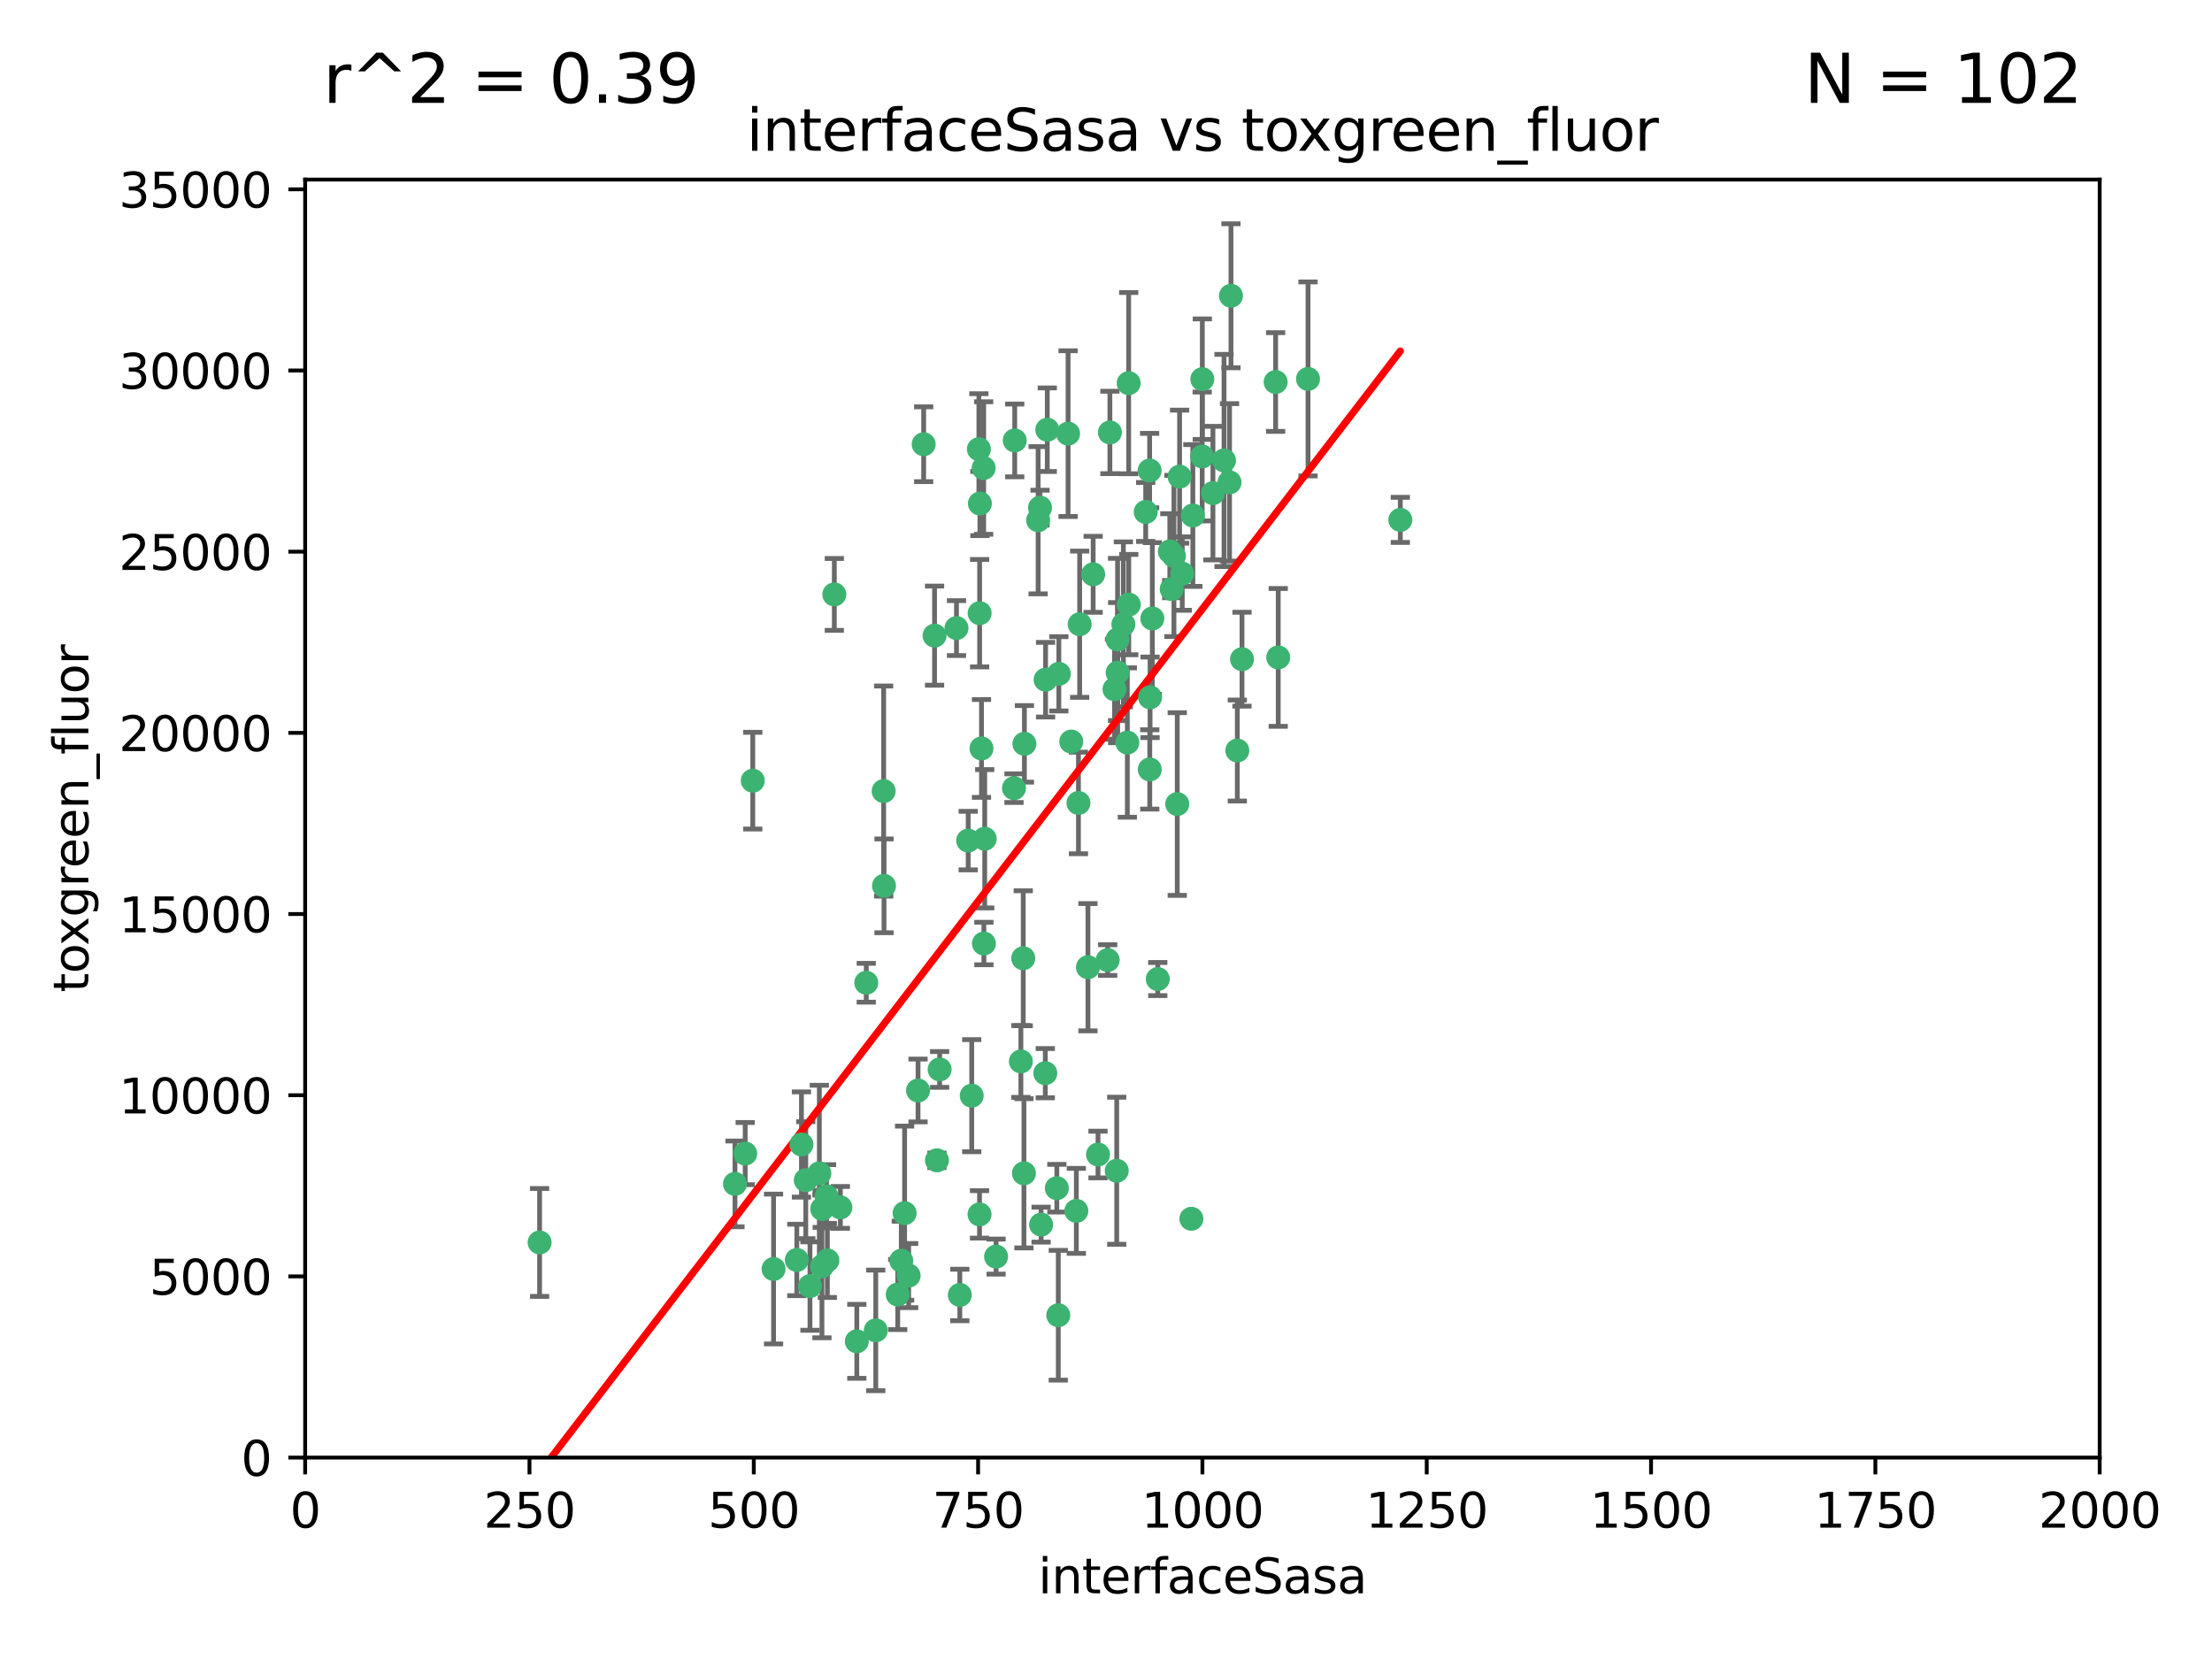 <?xml version="1.0" encoding="utf-8" standalone="no"?>
<!DOCTYPE svg PUBLIC "-//W3C//DTD SVG 1.1//EN"
  "http://www.w3.org/Graphics/SVG/1.1/DTD/svg11.dtd">
<svg xmlns:xlink="http://www.w3.org/1999/xlink" width="460.8pt" height="345.6pt" viewBox="0 0 460.8 345.6" xmlns="http://www.w3.org/2000/svg" version="1.1">
 <defs>
  <style type="text/css">*{stroke-linejoin: round; stroke-linecap: butt}</style>
 </defs>
 <g id="figure_1">
  <g id="patch_1">
   <path d="M 0 345.6 
L 460.8 345.6 
L 460.8 0 
L 0 0 
z
" style="fill: #ffffff"/>
  </g>
  <g id="axes_1">
   <g id="patch_2">
    <path d="M 63.571 303.64 
L 437.4 303.64 
L 437.4 37.411 
L 63.571 37.411 
z
" style="fill: #ffffff"/>
   </g>
   <g id="PathCollection_1">
    <defs>
     <path id="m4fa78c952b" d="M 0 1.118 
C 0.297 1.118 0.581 1 0.791 0.791 
C 1 0.581 1.118 0.297 1.118 0 
C 1.118 -0.297 1 -0.581 0.791 -0.791 
C 0.581 -1 0.297 -1.118 0 -1.118 
C -0.297 -1.118 -0.581 -1 -0.791 -0.791 
C -1 -0.581 -1.118 -0.297 -1.118 0 
C -1.118 0.297 -1 0.581 -0.791 0.791 
C -0.581 1 -0.297 1.118 0 1.118 
z
" style="stroke: #3cb371"/>
    </defs>
    <g clip-path="url(#pa78f77e1d6)">
     <use xlink:href="#m4fa78c952b" x="243.693" y="114.876" style="fill: #3cb371; stroke: #3cb371"/>
     <use xlink:href="#m4fa78c952b" x="272.484" y="78.941" style="fill: #3cb371; stroke: #3cb371"/>
     <use xlink:href="#m4fa78c952b" x="239.489" y="98.026" style="fill: #3cb371; stroke: #3cb371"/>
     <use xlink:href="#m4fa78c952b" x="250.437" y="95.094" style="fill: #3cb371; stroke: #3cb371"/>
     <use xlink:href="#m4fa78c952b" x="266.28" y="136.954" style="fill: #3cb371; stroke: #3cb371"/>
     <use xlink:href="#m4fa78c952b" x="218.168" y="89.516" style="fill: #3cb371; stroke: #3cb371"/>
     <use xlink:href="#m4fa78c952b" x="265.738" y="79.578" style="fill: #3cb371; stroke: #3cb371"/>
     <use xlink:href="#m4fa78c952b" x="254.987" y="95.918" style="fill: #3cb371; stroke: #3cb371"/>
     <use xlink:href="#m4fa78c952b" x="246.284" y="119.488" style="fill: #3cb371; stroke: #3cb371"/>
     <use xlink:href="#m4fa78c952b" x="252.676" y="102.727" style="fill: #3cb371; stroke: #3cb371"/>
     <use xlink:href="#m4fa78c952b" x="244.553" y="115.814" style="fill: #3cb371; stroke: #3cb371"/>
     <use xlink:href="#m4fa78c952b" x="240.054" y="128.839" style="fill: #3cb371; stroke: #3cb371"/>
     <use xlink:href="#m4fa78c952b" x="258.734" y="137.321" style="fill: #3cb371; stroke: #3cb371"/>
     <use xlink:href="#m4fa78c952b" x="256.134" y="100.483" style="fill: #3cb371; stroke: #3cb371"/>
     <use xlink:href="#m4fa78c952b" x="211.385" y="91.754" style="fill: #3cb371; stroke: #3cb371"/>
     <use xlink:href="#m4fa78c952b" x="235.142" y="125.947" style="fill: #3cb371; stroke: #3cb371"/>
     <use xlink:href="#m4fa78c952b" x="234.02" y="130.067" style="fill: #3cb371; stroke: #3cb371"/>
     <use xlink:href="#m4fa78c952b" x="223.161" y="154.483" style="fill: #3cb371; stroke: #3cb371"/>
     <use xlink:href="#m4fa78c952b" x="248.491" y="107.386" style="fill: #3cb371; stroke: #3cb371"/>
     <use xlink:href="#m4fa78c952b" x="238.669" y="106.653" style="fill: #3cb371; stroke: #3cb371"/>
     <use xlink:href="#m4fa78c952b" x="227.725" y="119.635" style="fill: #3cb371; stroke: #3cb371"/>
     <use xlink:href="#m4fa78c952b" x="235.125" y="79.819" style="fill: #3cb371; stroke: #3cb371"/>
     <use xlink:href="#m4fa78c952b" x="244.091" y="122.72" style="fill: #3cb371; stroke: #3cb371"/>
     <use xlink:href="#m4fa78c952b" x="241.185" y="203.953" style="fill: #3cb371; stroke: #3cb371"/>
     <use xlink:href="#m4fa78c952b" x="231.211" y="90.084" style="fill: #3cb371; stroke: #3cb371"/>
     <use xlink:href="#m4fa78c952b" x="213.404" y="154.954" style="fill: #3cb371; stroke: #3cb371"/>
     <use xlink:href="#m4fa78c952b" x="204.131" y="104.896" style="fill: #3cb371; stroke: #3cb371"/>
     <use xlink:href="#m4fa78c952b" x="245.731" y="99.298" style="fill: #3cb371; stroke: #3cb371"/>
     <use xlink:href="#m4fa78c952b" x="257.757" y="156.348" style="fill: #3cb371; stroke: #3cb371"/>
     <use xlink:href="#m4fa78c952b" x="216.658" y="105.756" style="fill: #3cb371; stroke: #3cb371"/>
     <use xlink:href="#m4fa78c952b" x="204.916" y="97.498" style="fill: #3cb371; stroke: #3cb371"/>
     <use xlink:href="#m4fa78c952b" x="192.417" y="92.545" style="fill: #3cb371; stroke: #3cb371"/>
     <use xlink:href="#m4fa78c952b" x="222.501" y="90.332" style="fill: #3cb371; stroke: #3cb371"/>
     <use xlink:href="#m4fa78c952b" x="291.711" y="108.301" style="fill: #3cb371; stroke: #3cb371"/>
     <use xlink:href="#m4fa78c952b" x="224.916" y="130.038" style="fill: #3cb371; stroke: #3cb371"/>
     <use xlink:href="#m4fa78c952b" x="230.751" y="200.005" style="fill: #3cb371; stroke: #3cb371"/>
     <use xlink:href="#m4fa78c952b" x="250.465" y="78.988" style="fill: #3cb371; stroke: #3cb371"/>
     <use xlink:href="#m4fa78c952b" x="199.256" y="130.84" style="fill: #3cb371; stroke: #3cb371"/>
     <use xlink:href="#m4fa78c952b" x="204.462" y="155.918" style="fill: #3cb371; stroke: #3cb371"/>
     <use xlink:href="#m4fa78c952b" x="216.882" y="255.109" style="fill: #3cb371; stroke: #3cb371"/>
     <use xlink:href="#m4fa78c952b" x="213.159" y="199.62" style="fill: #3cb371; stroke: #3cb371"/>
     <use xlink:href="#m4fa78c952b" x="216.26" y="108.373" style="fill: #3cb371; stroke: #3cb371"/>
     <use xlink:href="#m4fa78c952b" x="220.577" y="140.37" style="fill: #3cb371; stroke: #3cb371"/>
     <use xlink:href="#m4fa78c952b" x="203.92" y="93.572" style="fill: #3cb371; stroke: #3cb371"/>
     <use xlink:href="#m4fa78c952b" x="204.073" y="127.738" style="fill: #3cb371; stroke: #3cb371"/>
     <use xlink:href="#m4fa78c952b" x="224.662" y="167.27" style="fill: #3cb371; stroke: #3cb371"/>
     <use xlink:href="#m4fa78c952b" x="239.579" y="145.262" style="fill: #3cb371; stroke: #3cb371"/>
     <use xlink:href="#m4fa78c952b" x="232.833" y="140.122" style="fill: #3cb371; stroke: #3cb371"/>
     <use xlink:href="#m4fa78c952b" x="232.635" y="243.887" style="fill: #3cb371; stroke: #3cb371"/>
     <use xlink:href="#m4fa78c952b" x="256.433" y="61.614" style="fill: #3cb371; stroke: #3cb371"/>
     <use xlink:href="#m4fa78c952b" x="194.686" y="132.411" style="fill: #3cb371; stroke: #3cb371"/>
     <use xlink:href="#m4fa78c952b" x="248.185" y="253.893" style="fill: #3cb371; stroke: #3cb371"/>
     <use xlink:href="#m4fa78c952b" x="220.157" y="247.522" style="fill: #3cb371; stroke: #3cb371"/>
     <use xlink:href="#m4fa78c952b" x="180.458" y="204.723" style="fill: #3cb371; stroke: #3cb371"/>
     <use xlink:href="#m4fa78c952b" x="211.23" y="164.19" style="fill: #3cb371; stroke: #3cb371"/>
     <use xlink:href="#m4fa78c952b" x="232.811" y="133.213" style="fill: #3cb371; stroke: #3cb371"/>
     <use xlink:href="#m4fa78c952b" x="239.516" y="160.289" style="fill: #3cb371; stroke: #3cb371"/>
     <use xlink:href="#m4fa78c952b" x="204.964" y="196.552" style="fill: #3cb371; stroke: #3cb371"/>
     <use xlink:href="#m4fa78c952b" x="212.669" y="221.118" style="fill: #3cb371; stroke: #3cb371"/>
     <use xlink:href="#m4fa78c952b" x="205.136" y="174.728" style="fill: #3cb371; stroke: #3cb371"/>
     <use xlink:href="#m4fa78c952b" x="213.303" y="244.424" style="fill: #3cb371; stroke: #3cb371"/>
     <use xlink:href="#m4fa78c952b" x="161.148" y="264.357" style="fill: #3cb371; stroke: #3cb371"/>
     <use xlink:href="#m4fa78c952b" x="217.815" y="141.593" style="fill: #3cb371; stroke: #3cb371"/>
     <use xlink:href="#m4fa78c952b" x="201.69" y="175.112" style="fill: #3cb371; stroke: #3cb371"/>
     <use xlink:href="#m4fa78c952b" x="199.948" y="269.764" style="fill: #3cb371; stroke: #3cb371"/>
     <use xlink:href="#m4fa78c952b" x="234.846" y="154.686" style="fill: #3cb371; stroke: #3cb371"/>
     <use xlink:href="#m4fa78c952b" x="175.066" y="251.524" style="fill: #3cb371; stroke: #3cb371"/>
     <use xlink:href="#m4fa78c952b" x="184.082" y="164.794" style="fill: #3cb371; stroke: #3cb371"/>
     <use xlink:href="#m4fa78c952b" x="207.501" y="261.772" style="fill: #3cb371; stroke: #3cb371"/>
     <use xlink:href="#m4fa78c952b" x="187.755" y="262.628" style="fill: #3cb371; stroke: #3cb371"/>
     <use xlink:href="#m4fa78c952b" x="172.357" y="262.571" style="fill: #3cb371; stroke: #3cb371"/>
     <use xlink:href="#m4fa78c952b" x="165.991" y="262.474" style="fill: #3cb371; stroke: #3cb371"/>
     <use xlink:href="#m4fa78c952b" x="232.174" y="143.576" style="fill: #3cb371; stroke: #3cb371"/>
     <use xlink:href="#m4fa78c952b" x="167.858" y="245.856" style="fill: #3cb371; stroke: #3cb371"/>
     <use xlink:href="#m4fa78c952b" x="166.957" y="238.42" style="fill: #3cb371; stroke: #3cb371"/>
     <use xlink:href="#m4fa78c952b" x="224.222" y="252.246" style="fill: #3cb371; stroke: #3cb371"/>
     <use xlink:href="#m4fa78c952b" x="228.736" y="240.511" style="fill: #3cb371; stroke: #3cb371"/>
     <use xlink:href="#m4fa78c952b" x="112.41" y="258.827" style="fill: #3cb371; stroke: #3cb371"/>
     <use xlink:href="#m4fa78c952b" x="171.281" y="251.838" style="fill: #3cb371; stroke: #3cb371"/>
     <use xlink:href="#m4fa78c952b" x="178.488" y="279.423" style="fill: #3cb371; stroke: #3cb371"/>
     <use xlink:href="#m4fa78c952b" x="156.817" y="162.629" style="fill: #3cb371; stroke: #3cb371"/>
     <use xlink:href="#m4fa78c952b" x="245.245" y="167.495" style="fill: #3cb371; stroke: #3cb371"/>
     <use xlink:href="#m4fa78c952b" x="188.445" y="252.723" style="fill: #3cb371; stroke: #3cb371"/>
     <use xlink:href="#m4fa78c952b" x="217.757" y="223.562" style="fill: #3cb371; stroke: #3cb371"/>
     <use xlink:href="#m4fa78c952b" x="170.686" y="244.428" style="fill: #3cb371; stroke: #3cb371"/>
     <use xlink:href="#m4fa78c952b" x="172.183" y="249.211" style="fill: #3cb371; stroke: #3cb371"/>
     <use xlink:href="#m4fa78c952b" x="191.245" y="227.169" style="fill: #3cb371; stroke: #3cb371"/>
     <use xlink:href="#m4fa78c952b" x="220.46" y="273.991" style="fill: #3cb371; stroke: #3cb371"/>
     <use xlink:href="#m4fa78c952b" x="173.806" y="123.828" style="fill: #3cb371; stroke: #3cb371"/>
     <use xlink:href="#m4fa78c952b" x="155.238" y="240.314" style="fill: #3cb371; stroke: #3cb371"/>
     <use xlink:href="#m4fa78c952b" x="195.181" y="241.718" style="fill: #3cb371; stroke: #3cb371"/>
     <use xlink:href="#m4fa78c952b" x="204.052" y="252.978" style="fill: #3cb371; stroke: #3cb371"/>
     <use xlink:href="#m4fa78c952b" x="187.013" y="269.669" style="fill: #3cb371; stroke: #3cb371"/>
     <use xlink:href="#m4fa78c952b" x="195.744" y="222.785" style="fill: #3cb371; stroke: #3cb371"/>
     <use xlink:href="#m4fa78c952b" x="189.29" y="265.728" style="fill: #3cb371; stroke: #3cb371"/>
     <use xlink:href="#m4fa78c952b" x="182.439" y="277.145" style="fill: #3cb371; stroke: #3cb371"/>
     <use xlink:href="#m4fa78c952b" x="226.639" y="201.488" style="fill: #3cb371; stroke: #3cb371"/>
     <use xlink:href="#m4fa78c952b" x="171.225" y="263.81" style="fill: #3cb371; stroke: #3cb371"/>
     <use xlink:href="#m4fa78c952b" x="184.157" y="184.534" style="fill: #3cb371; stroke: #3cb371"/>
     <use xlink:href="#m4fa78c952b" x="153.109" y="246.624" style="fill: #3cb371; stroke: #3cb371"/>
     <use xlink:href="#m4fa78c952b" x="168.733" y="267.91" style="fill: #3cb371; stroke: #3cb371"/>
     <use xlink:href="#m4fa78c952b" x="202.428" y="228.248" style="fill: #3cb371; stroke: #3cb371"/>
    </g>
   </g>
   <g id="matplotlib.axis_1">
    <g id="xtick_1">
     <g id="line2d_1">
      <defs>
       <path id="mf8926c7077" d="M 0 0 
L 0 3.5 
" style="stroke: #000000; stroke-width: 0.8"/>
      </defs>
      <g>
       <use xlink:href="#mf8926c7077" x="63.571" y="303.64" style="stroke: #000000; stroke-width: 0.8"/>
      </g>
     </g>
     <g id="text_1">
      <!-- 0 -->
      <g transform="translate(60.39 318.238)scale(0.1 -0.1)">
       <defs>
        <path id="DejaVuSans-30" d="M 2034 4250 
Q 1547 4250 1301 3770 
Q 1056 3291 1056 2328 
Q 1056 1369 1301 889 
Q 1547 409 2034 409 
Q 2525 409 2770 889 
Q 3016 1369 3016 2328 
Q 3016 3291 2770 3770 
Q 2525 4250 2034 4250 
z
M 2034 4750 
Q 2819 4750 3233 4129 
Q 3647 3509 3647 2328 
Q 3647 1150 3233 529 
Q 2819 -91 2034 -91 
Q 1250 -91 836 529 
Q 422 1150 422 2328 
Q 422 3509 836 4129 
Q 1250 4750 2034 4750 
z
" transform="scale(0.016)"/>
       </defs>
       <use xlink:href="#DejaVuSans-30"/>
      </g>
     </g>
    </g>
    <g id="xtick_2">
     <g id="line2d_2">
      <g>
       <use xlink:href="#mf8926c7077" x="110.3" y="303.64" style="stroke: #000000; stroke-width: 0.8"/>
      </g>
     </g>
     <g id="text_2">
      <!-- 250 -->
      <g transform="translate(100.756 318.238)scale(0.1 -0.1)">
       <defs>
        <path id="DejaVuSans-32" d="M 1228 531 
L 3431 531 
L 3431 0 
L 469 0 
L 469 531 
Q 828 903 1448 1529 
Q 2069 2156 2228 2338 
Q 2531 2678 2651 2914 
Q 2772 3150 2772 3378 
Q 2772 3750 2511 3984 
Q 2250 4219 1831 4219 
Q 1534 4219 1204 4116 
Q 875 4013 500 3803 
L 500 4441 
Q 881 4594 1212 4672 
Q 1544 4750 1819 4750 
Q 2544 4750 2975 4387 
Q 3406 4025 3406 3419 
Q 3406 3131 3298 2873 
Q 3191 2616 2906 2266 
Q 2828 2175 2409 1742 
Q 1991 1309 1228 531 
z
" transform="scale(0.016)"/>
        <path id="DejaVuSans-35" d="M 691 4666 
L 3169 4666 
L 3169 4134 
L 1269 4134 
L 1269 2991 
Q 1406 3038 1543 3061 
Q 1681 3084 1819 3084 
Q 2600 3084 3056 2656 
Q 3513 2228 3513 1497 
Q 3513 744 3044 326 
Q 2575 -91 1722 -91 
Q 1428 -91 1123 -41 
Q 819 9 494 109 
L 494 744 
Q 775 591 1075 516 
Q 1375 441 1709 441 
Q 2250 441 2565 725 
Q 2881 1009 2881 1497 
Q 2881 1984 2565 2268 
Q 2250 2553 1709 2553 
Q 1456 2553 1204 2497 
Q 953 2441 691 2322 
L 691 4666 
z
" transform="scale(0.016)"/>
       </defs>
       <use xlink:href="#DejaVuSans-32"/>
       <use xlink:href="#DejaVuSans-35" x="63.623"/>
       <use xlink:href="#DejaVuSans-30" x="127.246"/>
      </g>
     </g>
    </g>
    <g id="xtick_3">
     <g id="line2d_3">
      <g>
       <use xlink:href="#mf8926c7077" x="157.028" y="303.64" style="stroke: #000000; stroke-width: 0.8"/>
      </g>
     </g>
     <g id="text_3">
      <!-- 500 -->
      <g transform="translate(147.485 318.238)scale(0.1 -0.1)">
       <use xlink:href="#DejaVuSans-35"/>
       <use xlink:href="#DejaVuSans-30" x="63.623"/>
       <use xlink:href="#DejaVuSans-30" x="127.246"/>
      </g>
     </g>
    </g>
    <g id="xtick_4">
     <g id="line2d_4">
      <g>
       <use xlink:href="#mf8926c7077" x="203.757" y="303.64" style="stroke: #000000; stroke-width: 0.8"/>
      </g>
     </g>
     <g id="text_4">
      <!-- 750 -->
      <g transform="translate(194.213 318.238)scale(0.1 -0.1)">
       <defs>
        <path id="DejaVuSans-37" d="M 525 4666 
L 3525 4666 
L 3525 4397 
L 1831 0 
L 1172 0 
L 2766 4134 
L 525 4134 
L 525 4666 
z
" transform="scale(0.016)"/>
       </defs>
       <use xlink:href="#DejaVuSans-37"/>
       <use xlink:href="#DejaVuSans-35" x="63.623"/>
       <use xlink:href="#DejaVuSans-30" x="127.246"/>
      </g>
     </g>
    </g>
    <g id="xtick_5">
     <g id="line2d_5">
      <g>
       <use xlink:href="#mf8926c7077" x="250.486" y="303.64" style="stroke: #000000; stroke-width: 0.8"/>
      </g>
     </g>
     <g id="text_5">
      <!-- 1000 -->
      <g transform="translate(237.761 318.238)scale(0.1 -0.1)">
       <defs>
        <path id="DejaVuSans-31" d="M 794 531 
L 1825 531 
L 1825 4091 
L 703 3866 
L 703 4441 
L 1819 4666 
L 2450 4666 
L 2450 531 
L 3481 531 
L 3481 0 
L 794 0 
L 794 531 
z
" transform="scale(0.016)"/>
       </defs>
       <use xlink:href="#DejaVuSans-31"/>
       <use xlink:href="#DejaVuSans-30" x="63.623"/>
       <use xlink:href="#DejaVuSans-30" x="127.246"/>
       <use xlink:href="#DejaVuSans-30" x="190.869"/>
      </g>
     </g>
    </g>
    <g id="xtick_6">
     <g id="line2d_6">
      <g>
       <use xlink:href="#mf8926c7077" x="297.214" y="303.64" style="stroke: #000000; stroke-width: 0.8"/>
      </g>
     </g>
     <g id="text_6">
      <!-- 1250 -->
      <g transform="translate(284.489 318.238)scale(0.1 -0.1)">
       <use xlink:href="#DejaVuSans-31"/>
       <use xlink:href="#DejaVuSans-32" x="63.623"/>
       <use xlink:href="#DejaVuSans-35" x="127.246"/>
       <use xlink:href="#DejaVuSans-30" x="190.869"/>
      </g>
     </g>
    </g>
    <g id="xtick_7">
     <g id="line2d_7">
      <g>
       <use xlink:href="#mf8926c7077" x="343.943" y="303.64" style="stroke: #000000; stroke-width: 0.8"/>
      </g>
     </g>
     <g id="text_7">
      <!-- 1500 -->
      <g transform="translate(331.218 318.238)scale(0.1 -0.1)">
       <use xlink:href="#DejaVuSans-31"/>
       <use xlink:href="#DejaVuSans-35" x="63.623"/>
       <use xlink:href="#DejaVuSans-30" x="127.246"/>
       <use xlink:href="#DejaVuSans-30" x="190.869"/>
      </g>
     </g>
    </g>
    <g id="xtick_8">
     <g id="line2d_8">
      <g>
       <use xlink:href="#mf8926c7077" x="390.671" y="303.64" style="stroke: #000000; stroke-width: 0.8"/>
      </g>
     </g>
     <g id="text_8">
      <!-- 1750 -->
      <g transform="translate(377.946 318.238)scale(0.1 -0.1)">
       <use xlink:href="#DejaVuSans-31"/>
       <use xlink:href="#DejaVuSans-37" x="63.623"/>
       <use xlink:href="#DejaVuSans-35" x="127.246"/>
       <use xlink:href="#DejaVuSans-30" x="190.869"/>
      </g>
     </g>
    </g>
    <g id="xtick_9">
     <g id="line2d_9">
      <g>
       <use xlink:href="#mf8926c7077" x="437.4" y="303.64" style="stroke: #000000; stroke-width: 0.8"/>
      </g>
     </g>
     <g id="text_9">
      <!-- 2000 -->
      <g transform="translate(424.675 318.238)scale(0.1 -0.1)">
       <use xlink:href="#DejaVuSans-32"/>
       <use xlink:href="#DejaVuSans-30" x="63.623"/>
       <use xlink:href="#DejaVuSans-30" x="127.246"/>
       <use xlink:href="#DejaVuSans-30" x="190.869"/>
      </g>
     </g>
    </g>
    <g id="text_10">
     <!-- interfaceSasa -->
     <g transform="translate(216.279 331.917)scale(0.1 -0.1)">
      <defs>
       <path id="DejaVuSans-69" d="M 603 3500 
L 1178 3500 
L 1178 0 
L 603 0 
L 603 3500 
z
M 603 4863 
L 1178 4863 
L 1178 4134 
L 603 4134 
L 603 4863 
z
" transform="scale(0.016)"/>
       <path id="DejaVuSans-6e" d="M 3513 2113 
L 3513 0 
L 2938 0 
L 2938 2094 
Q 2938 2591 2744 2837 
Q 2550 3084 2163 3084 
Q 1697 3084 1428 2787 
Q 1159 2491 1159 1978 
L 1159 0 
L 581 0 
L 581 3500 
L 1159 3500 
L 1159 2956 
Q 1366 3272 1645 3428 
Q 1925 3584 2291 3584 
Q 2894 3584 3203 3211 
Q 3513 2838 3513 2113 
z
" transform="scale(0.016)"/>
       <path id="DejaVuSans-74" d="M 1172 4494 
L 1172 3500 
L 2356 3500 
L 2356 3053 
L 1172 3053 
L 1172 1153 
Q 1172 725 1289 603 
Q 1406 481 1766 481 
L 2356 481 
L 2356 0 
L 1766 0 
Q 1100 0 847 248 
Q 594 497 594 1153 
L 594 3053 
L 172 3053 
L 172 3500 
L 594 3500 
L 594 4494 
L 1172 4494 
z
" transform="scale(0.016)"/>
       <path id="DejaVuSans-65" d="M 3597 1894 
L 3597 1613 
L 953 1613 
Q 991 1019 1311 708 
Q 1631 397 2203 397 
Q 2534 397 2845 478 
Q 3156 559 3463 722 
L 3463 178 
Q 3153 47 2828 -22 
Q 2503 -91 2169 -91 
Q 1331 -91 842 396 
Q 353 884 353 1716 
Q 353 2575 817 3079 
Q 1281 3584 2069 3584 
Q 2775 3584 3186 3129 
Q 3597 2675 3597 1894 
z
M 3022 2063 
Q 3016 2534 2758 2815 
Q 2500 3097 2075 3097 
Q 1594 3097 1305 2825 
Q 1016 2553 972 2059 
L 3022 2063 
z
" transform="scale(0.016)"/>
       <path id="DejaVuSans-72" d="M 2631 2963 
Q 2534 3019 2420 3045 
Q 2306 3072 2169 3072 
Q 1681 3072 1420 2755 
Q 1159 2438 1159 1844 
L 1159 0 
L 581 0 
L 581 3500 
L 1159 3500 
L 1159 2956 
Q 1341 3275 1631 3429 
Q 1922 3584 2338 3584 
Q 2397 3584 2469 3576 
Q 2541 3569 2628 3553 
L 2631 2963 
z
" transform="scale(0.016)"/>
       <path id="DejaVuSans-66" d="M 2375 4863 
L 2375 4384 
L 1825 4384 
Q 1516 4384 1395 4259 
Q 1275 4134 1275 3809 
L 1275 3500 
L 2222 3500 
L 2222 3053 
L 1275 3053 
L 1275 0 
L 697 0 
L 697 3053 
L 147 3053 
L 147 3500 
L 697 3500 
L 697 3744 
Q 697 4328 969 4595 
Q 1241 4863 1831 4863 
L 2375 4863 
z
" transform="scale(0.016)"/>
       <path id="DejaVuSans-61" d="M 2194 1759 
Q 1497 1759 1228 1600 
Q 959 1441 959 1056 
Q 959 750 1161 570 
Q 1363 391 1709 391 
Q 2188 391 2477 730 
Q 2766 1069 2766 1631 
L 2766 1759 
L 2194 1759 
z
M 3341 1997 
L 3341 0 
L 2766 0 
L 2766 531 
Q 2569 213 2275 61 
Q 1981 -91 1556 -91 
Q 1019 -91 701 211 
Q 384 513 384 1019 
Q 384 1609 779 1909 
Q 1175 2209 1959 2209 
L 2766 2209 
L 2766 2266 
Q 2766 2663 2505 2880 
Q 2244 3097 1772 3097 
Q 1472 3097 1187 3025 
Q 903 2953 641 2809 
L 641 3341 
Q 956 3463 1253 3523 
Q 1550 3584 1831 3584 
Q 2591 3584 2966 3190 
Q 3341 2797 3341 1997 
z
" transform="scale(0.016)"/>
       <path id="DejaVuSans-63" d="M 3122 3366 
L 3122 2828 
Q 2878 2963 2633 3030 
Q 2388 3097 2138 3097 
Q 1578 3097 1268 2742 
Q 959 2388 959 1747 
Q 959 1106 1268 751 
Q 1578 397 2138 397 
Q 2388 397 2633 464 
Q 2878 531 3122 666 
L 3122 134 
Q 2881 22 2623 -34 
Q 2366 -91 2075 -91 
Q 1284 -91 818 406 
Q 353 903 353 1747 
Q 353 2603 823 3093 
Q 1294 3584 2113 3584 
Q 2378 3584 2631 3529 
Q 2884 3475 3122 3366 
z
" transform="scale(0.016)"/>
       <path id="DejaVuSans-53" d="M 3425 4513 
L 3425 3897 
Q 3066 4069 2747 4153 
Q 2428 4238 2131 4238 
Q 1616 4238 1336 4038 
Q 1056 3838 1056 3469 
Q 1056 3159 1242 3001 
Q 1428 2844 1947 2747 
L 2328 2669 
Q 3034 2534 3370 2195 
Q 3706 1856 3706 1288 
Q 3706 609 3251 259 
Q 2797 -91 1919 -91 
Q 1588 -91 1214 -16 
Q 841 59 441 206 
L 441 856 
Q 825 641 1194 531 
Q 1563 422 1919 422 
Q 2459 422 2753 634 
Q 3047 847 3047 1241 
Q 3047 1584 2836 1778 
Q 2625 1972 2144 2069 
L 1759 2144 
Q 1053 2284 737 2584 
Q 422 2884 422 3419 
Q 422 4038 858 4394 
Q 1294 4750 2059 4750 
Q 2388 4750 2728 4690 
Q 3069 4631 3425 4513 
z
" transform="scale(0.016)"/>
       <path id="DejaVuSans-73" d="M 2834 3397 
L 2834 2853 
Q 2591 2978 2328 3040 
Q 2066 3103 1784 3103 
Q 1356 3103 1142 2972 
Q 928 2841 928 2578 
Q 928 2378 1081 2264 
Q 1234 2150 1697 2047 
L 1894 2003 
Q 2506 1872 2764 1633 
Q 3022 1394 3022 966 
Q 3022 478 2636 193 
Q 2250 -91 1575 -91 
Q 1294 -91 989 -36 
Q 684 19 347 128 
L 347 722 
Q 666 556 975 473 
Q 1284 391 1588 391 
Q 1994 391 2212 530 
Q 2431 669 2431 922 
Q 2431 1156 2273 1281 
Q 2116 1406 1581 1522 
L 1381 1569 
Q 847 1681 609 1914 
Q 372 2147 372 2553 
Q 372 3047 722 3315 
Q 1072 3584 1716 3584 
Q 2034 3584 2315 3537 
Q 2597 3491 2834 3397 
z
" transform="scale(0.016)"/>
      </defs>
      <use xlink:href="#DejaVuSans-69"/>
      <use xlink:href="#DejaVuSans-6e" x="27.783"/>
      <use xlink:href="#DejaVuSans-74" x="91.162"/>
      <use xlink:href="#DejaVuSans-65" x="130.371"/>
      <use xlink:href="#DejaVuSans-72" x="191.895"/>
      <use xlink:href="#DejaVuSans-66" x="233.008"/>
      <use xlink:href="#DejaVuSans-61" x="268.213"/>
      <use xlink:href="#DejaVuSans-63" x="329.492"/>
      <use xlink:href="#DejaVuSans-65" x="384.473"/>
      <use xlink:href="#DejaVuSans-53" x="445.996"/>
      <use xlink:href="#DejaVuSans-61" x="509.473"/>
      <use xlink:href="#DejaVuSans-73" x="570.752"/>
      <use xlink:href="#DejaVuSans-61" x="622.852"/>
     </g>
    </g>
   </g>
   <g id="matplotlib.axis_2">
    <g id="ytick_1">
     <g id="line2d_10">
      <defs>
       <path id="m49056fc079" d="M 0 0 
L -3.5 0 
" style="stroke: #000000; stroke-width: 0.8"/>
      </defs>
      <g>
       <use xlink:href="#m49056fc079" x="63.571" y="303.64" style="stroke: #000000; stroke-width: 0.8"/>
      </g>
     </g>
     <g id="text_11">
      <!-- 0 -->
      <g transform="translate(50.209 307.439)scale(0.1 -0.1)">
       <use xlink:href="#DejaVuSans-30"/>
      </g>
     </g>
    </g>
    <g id="ytick_2">
     <g id="line2d_11">
      <g>
       <use xlink:href="#m49056fc079" x="63.571" y="265.897" style="stroke: #000000; stroke-width: 0.8"/>
      </g>
     </g>
     <g id="text_12">
      <!-- 5000 -->
      <g transform="translate(31.121 269.696)scale(0.1 -0.1)">
       <use xlink:href="#DejaVuSans-35"/>
       <use xlink:href="#DejaVuSans-30" x="63.623"/>
       <use xlink:href="#DejaVuSans-30" x="127.246"/>
       <use xlink:href="#DejaVuSans-30" x="190.869"/>
      </g>
     </g>
    </g>
    <g id="ytick_3">
     <g id="line2d_12">
      <g>
       <use xlink:href="#m49056fc079" x="63.571" y="228.154" style="stroke: #000000; stroke-width: 0.8"/>
      </g>
     </g>
     <g id="text_13">
      <!-- 10000 -->
      <g transform="translate(24.759 231.953)scale(0.1 -0.1)">
       <use xlink:href="#DejaVuSans-31"/>
       <use xlink:href="#DejaVuSans-30" x="63.623"/>
       <use xlink:href="#DejaVuSans-30" x="127.246"/>
       <use xlink:href="#DejaVuSans-30" x="190.869"/>
       <use xlink:href="#DejaVuSans-30" x="254.492"/>
      </g>
     </g>
    </g>
    <g id="ytick_4">
     <g id="line2d_13">
      <g>
       <use xlink:href="#m49056fc079" x="63.571" y="190.411" style="stroke: #000000; stroke-width: 0.8"/>
      </g>
     </g>
     <g id="text_14">
      <!-- 15000 -->
      <g transform="translate(24.759 194.21)scale(0.1 -0.1)">
       <use xlink:href="#DejaVuSans-31"/>
       <use xlink:href="#DejaVuSans-35" x="63.623"/>
       <use xlink:href="#DejaVuSans-30" x="127.246"/>
       <use xlink:href="#DejaVuSans-30" x="190.869"/>
       <use xlink:href="#DejaVuSans-30" x="254.492"/>
      </g>
     </g>
    </g>
    <g id="ytick_5">
     <g id="line2d_14">
      <g>
       <use xlink:href="#m49056fc079" x="63.571" y="152.668" style="stroke: #000000; stroke-width: 0.8"/>
      </g>
     </g>
     <g id="text_15">
      <!-- 20000 -->
      <g transform="translate(24.759 156.467)scale(0.1 -0.1)">
       <use xlink:href="#DejaVuSans-32"/>
       <use xlink:href="#DejaVuSans-30" x="63.623"/>
       <use xlink:href="#DejaVuSans-30" x="127.246"/>
       <use xlink:href="#DejaVuSans-30" x="190.869"/>
       <use xlink:href="#DejaVuSans-30" x="254.492"/>
      </g>
     </g>
    </g>
    <g id="ytick_6">
     <g id="line2d_15">
      <g>
       <use xlink:href="#m49056fc079" x="63.571" y="114.925" style="stroke: #000000; stroke-width: 0.8"/>
      </g>
     </g>
     <g id="text_16">
      <!-- 25000 -->
      <g transform="translate(24.759 118.724)scale(0.1 -0.1)">
       <use xlink:href="#DejaVuSans-32"/>
       <use xlink:href="#DejaVuSans-35" x="63.623"/>
       <use xlink:href="#DejaVuSans-30" x="127.246"/>
       <use xlink:href="#DejaVuSans-30" x="190.869"/>
       <use xlink:href="#DejaVuSans-30" x="254.492"/>
      </g>
     </g>
    </g>
    <g id="ytick_7">
     <g id="line2d_16">
      <g>
       <use xlink:href="#m49056fc079" x="63.571" y="77.181" style="stroke: #000000; stroke-width: 0.8"/>
      </g>
     </g>
     <g id="text_17">
      <!-- 30000 -->
      <g transform="translate(24.759 80.981)scale(0.1 -0.1)">
       <defs>
        <path id="DejaVuSans-33" d="M 2597 2516 
Q 3050 2419 3304 2112 
Q 3559 1806 3559 1356 
Q 3559 666 3084 287 
Q 2609 -91 1734 -91 
Q 1441 -91 1130 -33 
Q 819 25 488 141 
L 488 750 
Q 750 597 1062 519 
Q 1375 441 1716 441 
Q 2309 441 2620 675 
Q 2931 909 2931 1356 
Q 2931 1769 2642 2001 
Q 2353 2234 1838 2234 
L 1294 2234 
L 1294 2753 
L 1863 2753 
Q 2328 2753 2575 2939 
Q 2822 3125 2822 3475 
Q 2822 3834 2567 4026 
Q 2313 4219 1838 4219 
Q 1578 4219 1281 4162 
Q 984 4106 628 3988 
L 628 4550 
Q 988 4650 1302 4700 
Q 1616 4750 1894 4750 
Q 2613 4750 3031 4423 
Q 3450 4097 3450 3541 
Q 3450 3153 3228 2886 
Q 3006 2619 2597 2516 
z
" transform="scale(0.016)"/>
       </defs>
       <use xlink:href="#DejaVuSans-33"/>
       <use xlink:href="#DejaVuSans-30" x="63.623"/>
       <use xlink:href="#DejaVuSans-30" x="127.246"/>
       <use xlink:href="#DejaVuSans-30" x="190.869"/>
       <use xlink:href="#DejaVuSans-30" x="254.492"/>
      </g>
     </g>
    </g>
    <g id="ytick_8">
     <g id="line2d_17">
      <g>
       <use xlink:href="#m49056fc079" x="63.571" y="39.438" style="stroke: #000000; stroke-width: 0.8"/>
      </g>
     </g>
     <g id="text_18">
      <!-- 35000 -->
      <g transform="translate(24.759 43.238)scale(0.1 -0.1)">
       <use xlink:href="#DejaVuSans-33"/>
       <use xlink:href="#DejaVuSans-35" x="63.623"/>
       <use xlink:href="#DejaVuSans-30" x="127.246"/>
       <use xlink:href="#DejaVuSans-30" x="190.869"/>
       <use xlink:href="#DejaVuSans-30" x="254.492"/>
      </g>
     </g>
    </g>
    <g id="text_19">
     <!-- toxgreen_fluor -->
     <g transform="translate(18.401 206.72)rotate(-90)scale(0.1 -0.1)">
      <defs>
       <path id="DejaVuSans-6f" d="M 1959 3097 
Q 1497 3097 1228 2736 
Q 959 2375 959 1747 
Q 959 1119 1226 758 
Q 1494 397 1959 397 
Q 2419 397 2687 759 
Q 2956 1122 2956 1747 
Q 2956 2369 2687 2733 
Q 2419 3097 1959 3097 
z
M 1959 3584 
Q 2709 3584 3137 3096 
Q 3566 2609 3566 1747 
Q 3566 888 3137 398 
Q 2709 -91 1959 -91 
Q 1206 -91 779 398 
Q 353 888 353 1747 
Q 353 2609 779 3096 
Q 1206 3584 1959 3584 
z
" transform="scale(0.016)"/>
       <path id="DejaVuSans-78" d="M 3513 3500 
L 2247 1797 
L 3578 0 
L 2900 0 
L 1881 1375 
L 863 0 
L 184 0 
L 1544 1831 
L 300 3500 
L 978 3500 
L 1906 2253 
L 2834 3500 
L 3513 3500 
z
" transform="scale(0.016)"/>
       <path id="DejaVuSans-67" d="M 2906 1791 
Q 2906 2416 2648 2759 
Q 2391 3103 1925 3103 
Q 1463 3103 1205 2759 
Q 947 2416 947 1791 
Q 947 1169 1205 825 
Q 1463 481 1925 481 
Q 2391 481 2648 825 
Q 2906 1169 2906 1791 
z
M 3481 434 
Q 3481 -459 3084 -895 
Q 2688 -1331 1869 -1331 
Q 1566 -1331 1297 -1286 
Q 1028 -1241 775 -1147 
L 775 -588 
Q 1028 -725 1275 -790 
Q 1522 -856 1778 -856 
Q 2344 -856 2625 -561 
Q 2906 -266 2906 331 
L 2906 616 
Q 2728 306 2450 153 
Q 2172 0 1784 0 
Q 1141 0 747 490 
Q 353 981 353 1791 
Q 353 2603 747 3093 
Q 1141 3584 1784 3584 
Q 2172 3584 2450 3431 
Q 2728 3278 2906 2969 
L 2906 3500 
L 3481 3500 
L 3481 434 
z
" transform="scale(0.016)"/>
       <path id="DejaVuSans-5f" d="M 3263 -1063 
L 3263 -1509 
L -63 -1509 
L -63 -1063 
L 3263 -1063 
z
" transform="scale(0.016)"/>
       <path id="DejaVuSans-6c" d="M 603 4863 
L 1178 4863 
L 1178 0 
L 603 0 
L 603 4863 
z
" transform="scale(0.016)"/>
       <path id="DejaVuSans-75" d="M 544 1381 
L 544 3500 
L 1119 3500 
L 1119 1403 
Q 1119 906 1312 657 
Q 1506 409 1894 409 
Q 2359 409 2629 706 
Q 2900 1003 2900 1516 
L 2900 3500 
L 3475 3500 
L 3475 0 
L 2900 0 
L 2900 538 
Q 2691 219 2414 64 
Q 2138 -91 1772 -91 
Q 1169 -91 856 284 
Q 544 659 544 1381 
z
M 1991 3584 
L 1991 3584 
z
" transform="scale(0.016)"/>
      </defs>
      <use xlink:href="#DejaVuSans-74"/>
      <use xlink:href="#DejaVuSans-6f" x="39.209"/>
      <use xlink:href="#DejaVuSans-78" x="97.266"/>
      <use xlink:href="#DejaVuSans-67" x="156.445"/>
      <use xlink:href="#DejaVuSans-72" x="219.922"/>
      <use xlink:href="#DejaVuSans-65" x="258.785"/>
      <use xlink:href="#DejaVuSans-65" x="320.309"/>
      <use xlink:href="#DejaVuSans-6e" x="381.832"/>
      <use xlink:href="#DejaVuSans-5f" x="445.211"/>
      <use xlink:href="#DejaVuSans-66" x="495.211"/>
      <use xlink:href="#DejaVuSans-6c" x="530.416"/>
      <use xlink:href="#DejaVuSans-75" x="558.199"/>
      <use xlink:href="#DejaVuSans-6f" x="621.578"/>
      <use xlink:href="#DejaVuSans-72" x="682.76"/>
     </g>
    </g>
   </g>
   <g id="LineCollection_1">
    <path d="M 243.693 122.737 
L 243.693 107.014 
" clip-path="url(#pa78f77e1d6)" style="fill: none; stroke: #696969"/>
    <path d="M 272.484 99.149 
L 272.484 58.733 
" clip-path="url(#pa78f77e1d6)" style="fill: none; stroke: #696969"/>
    <path d="M 239.489 105.772 
L 239.489 90.281 
" clip-path="url(#pa78f77e1d6)" style="fill: none; stroke: #696969"/>
    <path d="M 250.437 108.514 
L 250.437 81.675 
" clip-path="url(#pa78f77e1d6)" style="fill: none; stroke: #696969"/>
    <path d="M 266.28 151.309 
L 266.28 122.599 
" clip-path="url(#pa78f77e1d6)" style="fill: none; stroke: #696969"/>
    <path d="M 218.168 98.217 
L 218.168 80.815 
" clip-path="url(#pa78f77e1d6)" style="fill: none; stroke: #696969"/>
    <path d="M 265.738 89.863 
L 265.738 69.294 
" clip-path="url(#pa78f77e1d6)" style="fill: none; stroke: #696969"/>
    <path d="M 254.987 118.013 
L 254.987 73.824 
" clip-path="url(#pa78f77e1d6)" style="fill: none; stroke: #696969"/>
    <path d="M 246.284 127.133 
L 246.284 111.844 
" clip-path="url(#pa78f77e1d6)" style="fill: none; stroke: #696969"/>
    <path d="M 252.676 116.638 
L 252.676 88.815 
" clip-path="url(#pa78f77e1d6)" style="fill: none; stroke: #696969"/>
    <path d="M 244.553 132.604 
L 244.553 99.024 
" clip-path="url(#pa78f77e1d6)" style="fill: none; stroke: #696969"/>
    <path d="M 240.054 144.637 
L 240.054 113.041 
" clip-path="url(#pa78f77e1d6)" style="fill: none; stroke: #696969"/>
    <path d="M 258.734 147.102 
L 258.734 127.541 
" clip-path="url(#pa78f77e1d6)" style="fill: none; stroke: #696969"/>
    <path d="M 256.134 116.878 
L 256.134 84.088 
" clip-path="url(#pa78f77e1d6)" style="fill: none; stroke: #696969"/>
    <path d="M 211.385 99.334 
L 211.385 84.174 
" clip-path="url(#pa78f77e1d6)" style="fill: none; stroke: #696969"/>
    <path d="M 235.142 136.397 
L 235.142 115.497 
" clip-path="url(#pa78f77e1d6)" style="fill: none; stroke: #696969"/>
    <path d="M 234.02 147.25 
L 234.02 112.885 
" clip-path="url(#pa78f77e1d6)" style="fill: none; stroke: #696969"/>
    <path d="M 223.161 155.048 
L 223.161 153.918 
" clip-path="url(#pa78f77e1d6)" style="fill: none; stroke: #696969"/>
    <path d="M 248.491 122.155 
L 248.491 92.617 
" clip-path="url(#pa78f77e1d6)" style="fill: none; stroke: #696969"/>
    <path d="M 238.669 112.792 
L 238.669 100.514 
" clip-path="url(#pa78f77e1d6)" style="fill: none; stroke: #696969"/>
    <path d="M 227.725 127.554 
L 227.725 111.717 
" clip-path="url(#pa78f77e1d6)" style="fill: none; stroke: #696969"/>
    <path d="M 235.125 98.693 
L 235.125 60.945 
" clip-path="url(#pa78f77e1d6)" style="fill: none; stroke: #696969"/>
    <path d="M 244.091 124.514 
L 244.091 120.926 
" clip-path="url(#pa78f77e1d6)" style="fill: none; stroke: #696969"/>
    <path d="M 241.185 207.405 
L 241.185 200.501 
" clip-path="url(#pa78f77e1d6)" style="fill: none; stroke: #696969"/>
    <path d="M 231.211 98.668 
L 231.211 81.501 
" clip-path="url(#pa78f77e1d6)" style="fill: none; stroke: #696969"/>
    <path d="M 213.404 162.929 
L 213.404 146.979 
" clip-path="url(#pa78f77e1d6)" style="fill: none; stroke: #696969"/>
    <path d="M 204.131 111.578 
L 204.131 98.214 
" clip-path="url(#pa78f77e1d6)" style="fill: none; stroke: #696969"/>
    <path d="M 245.731 113.157 
L 245.731 85.439 
" clip-path="url(#pa78f77e1d6)" style="fill: none; stroke: #696969"/>
    <path d="M 257.757 166.868 
L 257.757 145.829 
" clip-path="url(#pa78f77e1d6)" style="fill: none; stroke: #696969"/>
    <path d="M 216.658 109.392 
L 216.658 102.12 
" clip-path="url(#pa78f77e1d6)" style="fill: none; stroke: #696969"/>
    <path d="M 204.916 111.302 
L 204.916 83.693 
" clip-path="url(#pa78f77e1d6)" style="fill: none; stroke: #696969"/>
    <path d="M 192.417 100.341 
L 192.417 84.749 
" clip-path="url(#pa78f77e1d6)" style="fill: none; stroke: #696969"/>
    <path d="M 222.501 107.592 
L 222.501 73.071 
" clip-path="url(#pa78f77e1d6)" style="fill: none; stroke: #696969"/>
    <path d="M 291.711 113.001 
L 291.711 103.601 
" clip-path="url(#pa78f77e1d6)" style="fill: none; stroke: #696969"/>
    <path d="M 224.916 145.27 
L 224.916 114.805 
" clip-path="url(#pa78f77e1d6)" style="fill: none; stroke: #696969"/>
    <path d="M 230.751 203.204 
L 230.751 196.806 
" clip-path="url(#pa78f77e1d6)" style="fill: none; stroke: #696969"/>
    <path d="M 250.465 91.541 
L 250.465 66.434 
" clip-path="url(#pa78f77e1d6)" style="fill: none; stroke: #696969"/>
    <path d="M 199.256 136.561 
L 199.256 125.12 
" clip-path="url(#pa78f77e1d6)" style="fill: none; stroke: #696969"/>
    <path d="M 204.462 166.104 
L 204.462 145.732 
" clip-path="url(#pa78f77e1d6)" style="fill: none; stroke: #696969"/>
    <path d="M 216.882 258.755 
L 216.882 251.464 
" clip-path="url(#pa78f77e1d6)" style="fill: none; stroke: #696969"/>
    <path d="M 213.159 213.675 
L 213.159 185.565 
" clip-path="url(#pa78f77e1d6)" style="fill: none; stroke: #696969"/>
    <path d="M 216.26 123.707 
L 216.26 93.039 
" clip-path="url(#pa78f77e1d6)" style="fill: none; stroke: #696969"/>
    <path d="M 220.577 148.106 
L 220.577 132.634 
" clip-path="url(#pa78f77e1d6)" style="fill: none; stroke: #696969"/>
    <path d="M 203.92 105.129 
L 203.92 82.016 
" clip-path="url(#pa78f77e1d6)" style="fill: none; stroke: #696969"/>
    <path d="M 204.073 138.926 
L 204.073 116.549 
" clip-path="url(#pa78f77e1d6)" style="fill: none; stroke: #696969"/>
    <path d="M 224.662 177.849 
L 224.662 156.691 
" clip-path="url(#pa78f77e1d6)" style="fill: none; stroke: #696969"/>
    <path d="M 239.579 153.647 
L 239.579 136.877 
" clip-path="url(#pa78f77e1d6)" style="fill: none; stroke: #696969"/>
    <path d="M 232.833 154.719 
L 232.833 125.526 
" clip-path="url(#pa78f77e1d6)" style="fill: none; stroke: #696969"/>
    <path d="M 232.635 259.205 
L 232.635 228.569 
" clip-path="url(#pa78f77e1d6)" style="fill: none; stroke: #696969"/>
    <path d="M 256.433 76.614 
L 256.433 46.614 
" clip-path="url(#pa78f77e1d6)" style="fill: none; stroke: #696969"/>
    <path d="M 194.686 142.738 
L 194.686 122.084 
" clip-path="url(#pa78f77e1d6)" style="fill: none; stroke: #696969"/>
    <path d="M 248.185 254.845 
L 248.185 252.94 
" clip-path="url(#pa78f77e1d6)" style="fill: none; stroke: #696969"/>
    <path d="M 220.157 252.489 
L 220.157 242.555 
" clip-path="url(#pa78f77e1d6)" style="fill: none; stroke: #696969"/>
    <path d="M 180.458 208.763 
L 180.458 200.682 
" clip-path="url(#pa78f77e1d6)" style="fill: none; stroke: #696969"/>
    <path d="M 211.23 167.175 
L 211.23 161.206 
" clip-path="url(#pa78f77e1d6)" style="fill: none; stroke: #696969"/>
    <path d="M 232.811 150.11 
L 232.811 116.316 
" clip-path="url(#pa78f77e1d6)" style="fill: none; stroke: #696969"/>
    <path d="M 239.516 168.551 
L 239.516 152.026 
" clip-path="url(#pa78f77e1d6)" style="fill: none; stroke: #696969"/>
    <path d="M 204.964 200.974 
L 204.964 192.13 
" clip-path="url(#pa78f77e1d6)" style="fill: none; stroke: #696969"/>
    <path d="M 212.669 228.596 
L 212.669 213.64 
" clip-path="url(#pa78f77e1d6)" style="fill: none; stroke: #696969"/>
    <path d="M 205.136 189.135 
L 205.136 160.322 
" clip-path="url(#pa78f77e1d6)" style="fill: none; stroke: #696969"/>
    <path d="M 213.303 259.965 
L 213.303 228.883 
" clip-path="url(#pa78f77e1d6)" style="fill: none; stroke: #696969"/>
    <path d="M 161.148 279.964 
L 161.148 248.75 
" clip-path="url(#pa78f77e1d6)" style="fill: none; stroke: #696969"/>
    <path d="M 217.815 149.363 
L 217.815 133.823 
" clip-path="url(#pa78f77e1d6)" style="fill: none; stroke: #696969"/>
    <path d="M 201.69 181.212 
L 201.69 169.013 
" clip-path="url(#pa78f77e1d6)" style="fill: none; stroke: #696969"/>
    <path d="M 199.948 275.127 
L 199.948 264.4 
" clip-path="url(#pa78f77e1d6)" style="fill: none; stroke: #696969"/>
    <path d="M 234.846 170.247 
L 234.846 139.125 
" clip-path="url(#pa78f77e1d6)" style="fill: none; stroke: #696969"/>
    <path d="M 175.066 255.883 
L 175.066 247.164 
" clip-path="url(#pa78f77e1d6)" style="fill: none; stroke: #696969"/>
    <path d="M 184.082 186.68 
L 184.082 142.908 
" clip-path="url(#pa78f77e1d6)" style="fill: none; stroke: #696969"/>
    <path d="M 207.501 265.422 
L 207.501 258.121 
" clip-path="url(#pa78f77e1d6)" style="fill: none; stroke: #696969"/>
    <path d="M 187.755 270.857 
L 187.755 254.399 
" clip-path="url(#pa78f77e1d6)" style="fill: none; stroke: #696969"/>
    <path d="M 172.357 270.288 
L 172.357 254.854 
" clip-path="url(#pa78f77e1d6)" style="fill: none; stroke: #696969"/>
    <path d="M 165.991 269.915 
L 165.991 255.033 
" clip-path="url(#pa78f77e1d6)" style="fill: none; stroke: #696969"/>
    <path d="M 232.174 153.98 
L 232.174 133.171 
" clip-path="url(#pa78f77e1d6)" style="fill: none; stroke: #696969"/>
    <path d="M 167.858 258.035 
L 167.858 233.677 
" clip-path="url(#pa78f77e1d6)" style="fill: none; stroke: #696969"/>
    <path d="M 166.957 249.385 
L 166.957 227.454 
" clip-path="url(#pa78f77e1d6)" style="fill: none; stroke: #696969"/>
    <path d="M 224.222 261.1 
L 224.222 243.393 
" clip-path="url(#pa78f77e1d6)" style="fill: none; stroke: #696969"/>
    <path d="M 228.736 245.375 
L 228.736 235.646 
" clip-path="url(#pa78f77e1d6)" style="fill: none; stroke: #696969"/>
    <path d="M 112.41 270.066 
L 112.41 247.588 
" clip-path="url(#pa78f77e1d6)" style="fill: none; stroke: #696969"/>
    <path d="M 171.281 255.685 
L 171.281 247.992 
" clip-path="url(#pa78f77e1d6)" style="fill: none; stroke: #696969"/>
    <path d="M 178.488 287.127 
L 178.488 271.719 
" clip-path="url(#pa78f77e1d6)" style="fill: none; stroke: #696969"/>
    <path d="M 156.817 172.703 
L 156.817 152.555 
" clip-path="url(#pa78f77e1d6)" style="fill: none; stroke: #696969"/>
    <path d="M 245.245 186.519 
L 245.245 148.47 
" clip-path="url(#pa78f77e1d6)" style="fill: none; stroke: #696969"/>
    <path d="M 188.445 270.856 
L 188.445 234.59 
" clip-path="url(#pa78f77e1d6)" style="fill: none; stroke: #696969"/>
    <path d="M 217.757 228.692 
L 217.757 218.432 
" clip-path="url(#pa78f77e1d6)" style="fill: none; stroke: #696969"/>
    <path d="M 170.686 262.775 
L 170.686 226.08 
" clip-path="url(#pa78f77e1d6)" style="fill: none; stroke: #696969"/>
    <path d="M 172.183 255.803 
L 172.183 242.62 
" clip-path="url(#pa78f77e1d6)" style="fill: none; stroke: #696969"/>
    <path d="M 191.245 233.713 
L 191.245 220.626 
" clip-path="url(#pa78f77e1d6)" style="fill: none; stroke: #696969"/>
    <path d="M 220.46 287.508 
L 220.46 260.474 
" clip-path="url(#pa78f77e1d6)" style="fill: none; stroke: #696969"/>
    <path d="M 173.806 131.314 
L 173.806 116.343 
" clip-path="url(#pa78f77e1d6)" style="fill: none; stroke: #696969"/>
    <path d="M 155.238 246.787 
L 155.238 233.841 
" clip-path="url(#pa78f77e1d6)" style="fill: none; stroke: #696969"/>
    <path d="M 195.181 243.231 
L 195.181 240.205 
" clip-path="url(#pa78f77e1d6)" style="fill: none; stroke: #696969"/>
    <path d="M 204.052 257.921 
L 204.052 248.036 
" clip-path="url(#pa78f77e1d6)" style="fill: none; stroke: #696969"/>
    <path d="M 187.013 276.98 
L 187.013 262.359 
" clip-path="url(#pa78f77e1d6)" style="fill: none; stroke: #696969"/>
    <path d="M 195.744 226.514 
L 195.744 219.057 
" clip-path="url(#pa78f77e1d6)" style="fill: none; stroke: #696969"/>
    <path d="M 189.29 272.404 
L 189.29 259.053 
" clip-path="url(#pa78f77e1d6)" style="fill: none; stroke: #696969"/>
    <path d="M 182.439 289.704 
L 182.439 264.587 
" clip-path="url(#pa78f77e1d6)" style="fill: none; stroke: #696969"/>
    <path d="M 226.639 214.744 
L 226.639 188.233 
" clip-path="url(#pa78f77e1d6)" style="fill: none; stroke: #696969"/>
    <path d="M 171.225 278.689 
L 171.225 248.931 
" clip-path="url(#pa78f77e1d6)" style="fill: none; stroke: #696969"/>
    <path d="M 184.157 194.3 
L 184.157 174.769 
" clip-path="url(#pa78f77e1d6)" style="fill: none; stroke: #696969"/>
    <path d="M 153.109 255.558 
L 153.109 237.689 
" clip-path="url(#pa78f77e1d6)" style="fill: none; stroke: #696969"/>
    <path d="M 168.733 277.119 
L 168.733 258.7 
" clip-path="url(#pa78f77e1d6)" style="fill: none; stroke: #696969"/>
    <path d="M 202.428 239.929 
L 202.428 216.567 
" clip-path="url(#pa78f77e1d6)" style="fill: none; stroke: #696969"/>
   </g>
   <g id="line2d_18">
    <defs>
     <path id="m919edf0c96" d="M 2 0 
L -2 -0 
" style="stroke: #696969"/>
    </defs>
    <g clip-path="url(#pa78f77e1d6)">
     <use xlink:href="#m919edf0c96" x="243.693" y="122.737" style="fill: #696969; stroke: #696969"/>
     <use xlink:href="#m919edf0c96" x="272.484" y="99.149" style="fill: #696969; stroke: #696969"/>
     <use xlink:href="#m919edf0c96" x="239.489" y="105.772" style="fill: #696969; stroke: #696969"/>
     <use xlink:href="#m919edf0c96" x="250.437" y="108.514" style="fill: #696969; stroke: #696969"/>
     <use xlink:href="#m919edf0c96" x="266.28" y="151.309" style="fill: #696969; stroke: #696969"/>
     <use xlink:href="#m919edf0c96" x="218.168" y="98.217" style="fill: #696969; stroke: #696969"/>
     <use xlink:href="#m919edf0c96" x="265.738" y="89.863" style="fill: #696969; stroke: #696969"/>
     <use xlink:href="#m919edf0c96" x="254.987" y="118.013" style="fill: #696969; stroke: #696969"/>
     <use xlink:href="#m919edf0c96" x="246.284" y="127.133" style="fill: #696969; stroke: #696969"/>
     <use xlink:href="#m919edf0c96" x="252.676" y="116.638" style="fill: #696969; stroke: #696969"/>
     <use xlink:href="#m919edf0c96" x="244.553" y="132.604" style="fill: #696969; stroke: #696969"/>
     <use xlink:href="#m919edf0c96" x="240.054" y="144.637" style="fill: #696969; stroke: #696969"/>
     <use xlink:href="#m919edf0c96" x="258.734" y="147.102" style="fill: #696969; stroke: #696969"/>
     <use xlink:href="#m919edf0c96" x="256.134" y="116.878" style="fill: #696969; stroke: #696969"/>
     <use xlink:href="#m919edf0c96" x="211.385" y="99.334" style="fill: #696969; stroke: #696969"/>
     <use xlink:href="#m919edf0c96" x="235.142" y="136.397" style="fill: #696969; stroke: #696969"/>
     <use xlink:href="#m919edf0c96" x="234.02" y="147.25" style="fill: #696969; stroke: #696969"/>
     <use xlink:href="#m919edf0c96" x="223.161" y="155.048" style="fill: #696969; stroke: #696969"/>
     <use xlink:href="#m919edf0c96" x="248.491" y="122.155" style="fill: #696969; stroke: #696969"/>
     <use xlink:href="#m919edf0c96" x="238.669" y="112.792" style="fill: #696969; stroke: #696969"/>
     <use xlink:href="#m919edf0c96" x="227.725" y="127.554" style="fill: #696969; stroke: #696969"/>
     <use xlink:href="#m919edf0c96" x="235.125" y="98.693" style="fill: #696969; stroke: #696969"/>
     <use xlink:href="#m919edf0c96" x="244.091" y="124.514" style="fill: #696969; stroke: #696969"/>
     <use xlink:href="#m919edf0c96" x="241.185" y="207.405" style="fill: #696969; stroke: #696969"/>
     <use xlink:href="#m919edf0c96" x="231.211" y="98.668" style="fill: #696969; stroke: #696969"/>
     <use xlink:href="#m919edf0c96" x="213.404" y="162.929" style="fill: #696969; stroke: #696969"/>
     <use xlink:href="#m919edf0c96" x="204.131" y="111.578" style="fill: #696969; stroke: #696969"/>
     <use xlink:href="#m919edf0c96" x="245.731" y="113.157" style="fill: #696969; stroke: #696969"/>
     <use xlink:href="#m919edf0c96" x="257.757" y="166.868" style="fill: #696969; stroke: #696969"/>
     <use xlink:href="#m919edf0c96" x="216.658" y="109.392" style="fill: #696969; stroke: #696969"/>
     <use xlink:href="#m919edf0c96" x="204.916" y="111.302" style="fill: #696969; stroke: #696969"/>
     <use xlink:href="#m919edf0c96" x="192.417" y="100.341" style="fill: #696969; stroke: #696969"/>
     <use xlink:href="#m919edf0c96" x="222.501" y="107.592" style="fill: #696969; stroke: #696969"/>
     <use xlink:href="#m919edf0c96" x="291.711" y="113.001" style="fill: #696969; stroke: #696969"/>
     <use xlink:href="#m919edf0c96" x="224.916" y="145.27" style="fill: #696969; stroke: #696969"/>
     <use xlink:href="#m919edf0c96" x="230.751" y="203.204" style="fill: #696969; stroke: #696969"/>
     <use xlink:href="#m919edf0c96" x="250.465" y="91.541" style="fill: #696969; stroke: #696969"/>
     <use xlink:href="#m919edf0c96" x="199.256" y="136.561" style="fill: #696969; stroke: #696969"/>
     <use xlink:href="#m919edf0c96" x="204.462" y="166.104" style="fill: #696969; stroke: #696969"/>
     <use xlink:href="#m919edf0c96" x="216.882" y="258.755" style="fill: #696969; stroke: #696969"/>
     <use xlink:href="#m919edf0c96" x="213.159" y="213.675" style="fill: #696969; stroke: #696969"/>
     <use xlink:href="#m919edf0c96" x="216.26" y="123.707" style="fill: #696969; stroke: #696969"/>
     <use xlink:href="#m919edf0c96" x="220.577" y="148.106" style="fill: #696969; stroke: #696969"/>
     <use xlink:href="#m919edf0c96" x="203.92" y="105.129" style="fill: #696969; stroke: #696969"/>
     <use xlink:href="#m919edf0c96" x="204.073" y="138.926" style="fill: #696969; stroke: #696969"/>
     <use xlink:href="#m919edf0c96" x="224.662" y="177.849" style="fill: #696969; stroke: #696969"/>
     <use xlink:href="#m919edf0c96" x="239.579" y="153.647" style="fill: #696969; stroke: #696969"/>
     <use xlink:href="#m919edf0c96" x="232.833" y="154.719" style="fill: #696969; stroke: #696969"/>
     <use xlink:href="#m919edf0c96" x="232.635" y="259.205" style="fill: #696969; stroke: #696969"/>
     <use xlink:href="#m919edf0c96" x="256.433" y="76.614" style="fill: #696969; stroke: #696969"/>
     <use xlink:href="#m919edf0c96" x="194.686" y="142.738" style="fill: #696969; stroke: #696969"/>
     <use xlink:href="#m919edf0c96" x="248.185" y="254.845" style="fill: #696969; stroke: #696969"/>
     <use xlink:href="#m919edf0c96" x="220.157" y="252.489" style="fill: #696969; stroke: #696969"/>
     <use xlink:href="#m919edf0c96" x="180.458" y="208.763" style="fill: #696969; stroke: #696969"/>
     <use xlink:href="#m919edf0c96" x="211.23" y="167.175" style="fill: #696969; stroke: #696969"/>
     <use xlink:href="#m919edf0c96" x="232.811" y="150.11" style="fill: #696969; stroke: #696969"/>
     <use xlink:href="#m919edf0c96" x="239.516" y="168.551" style="fill: #696969; stroke: #696969"/>
     <use xlink:href="#m919edf0c96" x="204.964" y="200.974" style="fill: #696969; stroke: #696969"/>
     <use xlink:href="#m919edf0c96" x="212.669" y="228.596" style="fill: #696969; stroke: #696969"/>
     <use xlink:href="#m919edf0c96" x="205.136" y="189.135" style="fill: #696969; stroke: #696969"/>
     <use xlink:href="#m919edf0c96" x="213.303" y="259.965" style="fill: #696969; stroke: #696969"/>
     <use xlink:href="#m919edf0c96" x="161.148" y="279.964" style="fill: #696969; stroke: #696969"/>
     <use xlink:href="#m919edf0c96" x="217.815" y="149.363" style="fill: #696969; stroke: #696969"/>
     <use xlink:href="#m919edf0c96" x="201.69" y="181.212" style="fill: #696969; stroke: #696969"/>
     <use xlink:href="#m919edf0c96" x="199.948" y="275.127" style="fill: #696969; stroke: #696969"/>
     <use xlink:href="#m919edf0c96" x="234.846" y="170.247" style="fill: #696969; stroke: #696969"/>
     <use xlink:href="#m919edf0c96" x="175.066" y="255.883" style="fill: #696969; stroke: #696969"/>
     <use xlink:href="#m919edf0c96" x="184.082" y="186.68" style="fill: #696969; stroke: #696969"/>
     <use xlink:href="#m919edf0c96" x="207.501" y="265.422" style="fill: #696969; stroke: #696969"/>
     <use xlink:href="#m919edf0c96" x="187.755" y="270.857" style="fill: #696969; stroke: #696969"/>
     <use xlink:href="#m919edf0c96" x="172.357" y="270.288" style="fill: #696969; stroke: #696969"/>
     <use xlink:href="#m919edf0c96" x="165.991" y="269.915" style="fill: #696969; stroke: #696969"/>
     <use xlink:href="#m919edf0c96" x="232.174" y="153.98" style="fill: #696969; stroke: #696969"/>
     <use xlink:href="#m919edf0c96" x="167.858" y="258.035" style="fill: #696969; stroke: #696969"/>
     <use xlink:href="#m919edf0c96" x="166.957" y="249.385" style="fill: #696969; stroke: #696969"/>
     <use xlink:href="#m919edf0c96" x="224.222" y="261.1" style="fill: #696969; stroke: #696969"/>
     <use xlink:href="#m919edf0c96" x="228.736" y="245.375" style="fill: #696969; stroke: #696969"/>
     <use xlink:href="#m919edf0c96" x="112.41" y="270.066" style="fill: #696969; stroke: #696969"/>
     <use xlink:href="#m919edf0c96" x="171.281" y="255.685" style="fill: #696969; stroke: #696969"/>
     <use xlink:href="#m919edf0c96" x="178.488" y="287.127" style="fill: #696969; stroke: #696969"/>
     <use xlink:href="#m919edf0c96" x="156.817" y="172.703" style="fill: #696969; stroke: #696969"/>
     <use xlink:href="#m919edf0c96" x="245.245" y="186.519" style="fill: #696969; stroke: #696969"/>
     <use xlink:href="#m919edf0c96" x="188.445" y="270.856" style="fill: #696969; stroke: #696969"/>
     <use xlink:href="#m919edf0c96" x="217.757" y="228.692" style="fill: #696969; stroke: #696969"/>
     <use xlink:href="#m919edf0c96" x="170.686" y="262.775" style="fill: #696969; stroke: #696969"/>
     <use xlink:href="#m919edf0c96" x="172.183" y="255.803" style="fill: #696969; stroke: #696969"/>
     <use xlink:href="#m919edf0c96" x="191.245" y="233.713" style="fill: #696969; stroke: #696969"/>
     <use xlink:href="#m919edf0c96" x="220.46" y="287.508" style="fill: #696969; stroke: #696969"/>
     <use xlink:href="#m919edf0c96" x="173.806" y="131.314" style="fill: #696969; stroke: #696969"/>
     <use xlink:href="#m919edf0c96" x="155.238" y="246.787" style="fill: #696969; stroke: #696969"/>
     <use xlink:href="#m919edf0c96" x="195.181" y="243.231" style="fill: #696969; stroke: #696969"/>
     <use xlink:href="#m919edf0c96" x="204.052" y="257.921" style="fill: #696969; stroke: #696969"/>
     <use xlink:href="#m919edf0c96" x="187.013" y="276.98" style="fill: #696969; stroke: #696969"/>
     <use xlink:href="#m919edf0c96" x="195.744" y="226.514" style="fill: #696969; stroke: #696969"/>
     <use xlink:href="#m919edf0c96" x="189.29" y="272.404" style="fill: #696969; stroke: #696969"/>
     <use xlink:href="#m919edf0c96" x="182.439" y="289.704" style="fill: #696969; stroke: #696969"/>
     <use xlink:href="#m919edf0c96" x="226.639" y="214.744" style="fill: #696969; stroke: #696969"/>
     <use xlink:href="#m919edf0c96" x="171.225" y="278.689" style="fill: #696969; stroke: #696969"/>
     <use xlink:href="#m919edf0c96" x="184.157" y="194.3" style="fill: #696969; stroke: #696969"/>
     <use xlink:href="#m919edf0c96" x="153.109" y="255.558" style="fill: #696969; stroke: #696969"/>
     <use xlink:href="#m919edf0c96" x="168.733" y="277.119" style="fill: #696969; stroke: #696969"/>
     <use xlink:href="#m919edf0c96" x="202.428" y="239.929" style="fill: #696969; stroke: #696969"/>
    </g>
   </g>
   <g id="line2d_19">
    <g clip-path="url(#pa78f77e1d6)">
     <use xlink:href="#m919edf0c96" x="243.693" y="107.014" style="fill: #696969; stroke: #696969"/>
     <use xlink:href="#m919edf0c96" x="272.484" y="58.733" style="fill: #696969; stroke: #696969"/>
     <use xlink:href="#m919edf0c96" x="239.489" y="90.281" style="fill: #696969; stroke: #696969"/>
     <use xlink:href="#m919edf0c96" x="250.437" y="81.675" style="fill: #696969; stroke: #696969"/>
     <use xlink:href="#m919edf0c96" x="266.28" y="122.599" style="fill: #696969; stroke: #696969"/>
     <use xlink:href="#m919edf0c96" x="218.168" y="80.815" style="fill: #696969; stroke: #696969"/>
     <use xlink:href="#m919edf0c96" x="265.738" y="69.294" style="fill: #696969; stroke: #696969"/>
     <use xlink:href="#m919edf0c96" x="254.987" y="73.824" style="fill: #696969; stroke: #696969"/>
     <use xlink:href="#m919edf0c96" x="246.284" y="111.844" style="fill: #696969; stroke: #696969"/>
     <use xlink:href="#m919edf0c96" x="252.676" y="88.815" style="fill: #696969; stroke: #696969"/>
     <use xlink:href="#m919edf0c96" x="244.553" y="99.024" style="fill: #696969; stroke: #696969"/>
     <use xlink:href="#m919edf0c96" x="240.054" y="113.041" style="fill: #696969; stroke: #696969"/>
     <use xlink:href="#m919edf0c96" x="258.734" y="127.541" style="fill: #696969; stroke: #696969"/>
     <use xlink:href="#m919edf0c96" x="256.134" y="84.088" style="fill: #696969; stroke: #696969"/>
     <use xlink:href="#m919edf0c96" x="211.385" y="84.174" style="fill: #696969; stroke: #696969"/>
     <use xlink:href="#m919edf0c96" x="235.142" y="115.497" style="fill: #696969; stroke: #696969"/>
     <use xlink:href="#m919edf0c96" x="234.02" y="112.885" style="fill: #696969; stroke: #696969"/>
     <use xlink:href="#m919edf0c96" x="223.161" y="153.918" style="fill: #696969; stroke: #696969"/>
     <use xlink:href="#m919edf0c96" x="248.491" y="92.617" style="fill: #696969; stroke: #696969"/>
     <use xlink:href="#m919edf0c96" x="238.669" y="100.514" style="fill: #696969; stroke: #696969"/>
     <use xlink:href="#m919edf0c96" x="227.725" y="111.717" style="fill: #696969; stroke: #696969"/>
     <use xlink:href="#m919edf0c96" x="235.125" y="60.945" style="fill: #696969; stroke: #696969"/>
     <use xlink:href="#m919edf0c96" x="244.091" y="120.926" style="fill: #696969; stroke: #696969"/>
     <use xlink:href="#m919edf0c96" x="241.185" y="200.501" style="fill: #696969; stroke: #696969"/>
     <use xlink:href="#m919edf0c96" x="231.211" y="81.501" style="fill: #696969; stroke: #696969"/>
     <use xlink:href="#m919edf0c96" x="213.404" y="146.979" style="fill: #696969; stroke: #696969"/>
     <use xlink:href="#m919edf0c96" x="204.131" y="98.214" style="fill: #696969; stroke: #696969"/>
     <use xlink:href="#m919edf0c96" x="245.731" y="85.439" style="fill: #696969; stroke: #696969"/>
     <use xlink:href="#m919edf0c96" x="257.757" y="145.829" style="fill: #696969; stroke: #696969"/>
     <use xlink:href="#m919edf0c96" x="216.658" y="102.12" style="fill: #696969; stroke: #696969"/>
     <use xlink:href="#m919edf0c96" x="204.916" y="83.693" style="fill: #696969; stroke: #696969"/>
     <use xlink:href="#m919edf0c96" x="192.417" y="84.749" style="fill: #696969; stroke: #696969"/>
     <use xlink:href="#m919edf0c96" x="222.501" y="73.071" style="fill: #696969; stroke: #696969"/>
     <use xlink:href="#m919edf0c96" x="291.711" y="103.601" style="fill: #696969; stroke: #696969"/>
     <use xlink:href="#m919edf0c96" x="224.916" y="114.805" style="fill: #696969; stroke: #696969"/>
     <use xlink:href="#m919edf0c96" x="230.751" y="196.806" style="fill: #696969; stroke: #696969"/>
     <use xlink:href="#m919edf0c96" x="250.465" y="66.434" style="fill: #696969; stroke: #696969"/>
     <use xlink:href="#m919edf0c96" x="199.256" y="125.12" style="fill: #696969; stroke: #696969"/>
     <use xlink:href="#m919edf0c96" x="204.462" y="145.732" style="fill: #696969; stroke: #696969"/>
     <use xlink:href="#m919edf0c96" x="216.882" y="251.464" style="fill: #696969; stroke: #696969"/>
     <use xlink:href="#m919edf0c96" x="213.159" y="185.565" style="fill: #696969; stroke: #696969"/>
     <use xlink:href="#m919edf0c96" x="216.26" y="93.039" style="fill: #696969; stroke: #696969"/>
     <use xlink:href="#m919edf0c96" x="220.577" y="132.634" style="fill: #696969; stroke: #696969"/>
     <use xlink:href="#m919edf0c96" x="203.92" y="82.016" style="fill: #696969; stroke: #696969"/>
     <use xlink:href="#m919edf0c96" x="204.073" y="116.549" style="fill: #696969; stroke: #696969"/>
     <use xlink:href="#m919edf0c96" x="224.662" y="156.691" style="fill: #696969; stroke: #696969"/>
     <use xlink:href="#m919edf0c96" x="239.579" y="136.877" style="fill: #696969; stroke: #696969"/>
     <use xlink:href="#m919edf0c96" x="232.833" y="125.526" style="fill: #696969; stroke: #696969"/>
     <use xlink:href="#m919edf0c96" x="232.635" y="228.569" style="fill: #696969; stroke: #696969"/>
     <use xlink:href="#m919edf0c96" x="256.433" y="46.614" style="fill: #696969; stroke: #696969"/>
     <use xlink:href="#m919edf0c96" x="194.686" y="122.084" style="fill: #696969; stroke: #696969"/>
     <use xlink:href="#m919edf0c96" x="248.185" y="252.94" style="fill: #696969; stroke: #696969"/>
     <use xlink:href="#m919edf0c96" x="220.157" y="242.555" style="fill: #696969; stroke: #696969"/>
     <use xlink:href="#m919edf0c96" x="180.458" y="200.682" style="fill: #696969; stroke: #696969"/>
     <use xlink:href="#m919edf0c96" x="211.23" y="161.206" style="fill: #696969; stroke: #696969"/>
     <use xlink:href="#m919edf0c96" x="232.811" y="116.316" style="fill: #696969; stroke: #696969"/>
     <use xlink:href="#m919edf0c96" x="239.516" y="152.026" style="fill: #696969; stroke: #696969"/>
     <use xlink:href="#m919edf0c96" x="204.964" y="192.13" style="fill: #696969; stroke: #696969"/>
     <use xlink:href="#m919edf0c96" x="212.669" y="213.64" style="fill: #696969; stroke: #696969"/>
     <use xlink:href="#m919edf0c96" x="205.136" y="160.322" style="fill: #696969; stroke: #696969"/>
     <use xlink:href="#m919edf0c96" x="213.303" y="228.883" style="fill: #696969; stroke: #696969"/>
     <use xlink:href="#m919edf0c96" x="161.148" y="248.75" style="fill: #696969; stroke: #696969"/>
     <use xlink:href="#m919edf0c96" x="217.815" y="133.823" style="fill: #696969; stroke: #696969"/>
     <use xlink:href="#m919edf0c96" x="201.69" y="169.013" style="fill: #696969; stroke: #696969"/>
     <use xlink:href="#m919edf0c96" x="199.948" y="264.4" style="fill: #696969; stroke: #696969"/>
     <use xlink:href="#m919edf0c96" x="234.846" y="139.125" style="fill: #696969; stroke: #696969"/>
     <use xlink:href="#m919edf0c96" x="175.066" y="247.164" style="fill: #696969; stroke: #696969"/>
     <use xlink:href="#m919edf0c96" x="184.082" y="142.908" style="fill: #696969; stroke: #696969"/>
     <use xlink:href="#m919edf0c96" x="207.501" y="258.121" style="fill: #696969; stroke: #696969"/>
     <use xlink:href="#m919edf0c96" x="187.755" y="254.399" style="fill: #696969; stroke: #696969"/>
     <use xlink:href="#m919edf0c96" x="172.357" y="254.854" style="fill: #696969; stroke: #696969"/>
     <use xlink:href="#m919edf0c96" x="165.991" y="255.033" style="fill: #696969; stroke: #696969"/>
     <use xlink:href="#m919edf0c96" x="232.174" y="133.171" style="fill: #696969; stroke: #696969"/>
     <use xlink:href="#m919edf0c96" x="167.858" y="233.677" style="fill: #696969; stroke: #696969"/>
     <use xlink:href="#m919edf0c96" x="166.957" y="227.454" style="fill: #696969; stroke: #696969"/>
     <use xlink:href="#m919edf0c96" x="224.222" y="243.393" style="fill: #696969; stroke: #696969"/>
     <use xlink:href="#m919edf0c96" x="228.736" y="235.646" style="fill: #696969; stroke: #696969"/>
     <use xlink:href="#m919edf0c96" x="112.41" y="247.588" style="fill: #696969; stroke: #696969"/>
     <use xlink:href="#m919edf0c96" x="171.281" y="247.992" style="fill: #696969; stroke: #696969"/>
     <use xlink:href="#m919edf0c96" x="178.488" y="271.719" style="fill: #696969; stroke: #696969"/>
     <use xlink:href="#m919edf0c96" x="156.817" y="152.555" style="fill: #696969; stroke: #696969"/>
     <use xlink:href="#m919edf0c96" x="245.245" y="148.47" style="fill: #696969; stroke: #696969"/>
     <use xlink:href="#m919edf0c96" x="188.445" y="234.59" style="fill: #696969; stroke: #696969"/>
     <use xlink:href="#m919edf0c96" x="217.757" y="218.432" style="fill: #696969; stroke: #696969"/>
     <use xlink:href="#m919edf0c96" x="170.686" y="226.08" style="fill: #696969; stroke: #696969"/>
     <use xlink:href="#m919edf0c96" x="172.183" y="242.62" style="fill: #696969; stroke: #696969"/>
     <use xlink:href="#m919edf0c96" x="191.245" y="220.626" style="fill: #696969; stroke: #696969"/>
     <use xlink:href="#m919edf0c96" x="220.46" y="260.474" style="fill: #696969; stroke: #696969"/>
     <use xlink:href="#m919edf0c96" x="173.806" y="116.343" style="fill: #696969; stroke: #696969"/>
     <use xlink:href="#m919edf0c96" x="155.238" y="233.841" style="fill: #696969; stroke: #696969"/>
     <use xlink:href="#m919edf0c96" x="195.181" y="240.205" style="fill: #696969; stroke: #696969"/>
     <use xlink:href="#m919edf0c96" x="204.052" y="248.036" style="fill: #696969; stroke: #696969"/>
     <use xlink:href="#m919edf0c96" x="187.013" y="262.359" style="fill: #696969; stroke: #696969"/>
     <use xlink:href="#m919edf0c96" x="195.744" y="219.057" style="fill: #696969; stroke: #696969"/>
     <use xlink:href="#m919edf0c96" x="189.29" y="259.053" style="fill: #696969; stroke: #696969"/>
     <use xlink:href="#m919edf0c96" x="182.439" y="264.587" style="fill: #696969; stroke: #696969"/>
     <use xlink:href="#m919edf0c96" x="226.639" y="188.233" style="fill: #696969; stroke: #696969"/>
     <use xlink:href="#m919edf0c96" x="171.225" y="248.931" style="fill: #696969; stroke: #696969"/>
     <use xlink:href="#m919edf0c96" x="184.157" y="174.769" style="fill: #696969; stroke: #696969"/>
     <use xlink:href="#m919edf0c96" x="153.109" y="237.689" style="fill: #696969; stroke: #696969"/>
     <use xlink:href="#m919edf0c96" x="168.733" y="258.7" style="fill: #696969; stroke: #696969"/>
     <use xlink:href="#m919edf0c96" x="202.428" y="216.567" style="fill: #696969; stroke: #696969"/>
    </g>
   </g>
   <g id="line2d_20">
    <path d="M 243.693 135.7 
L 272.484 98.182 
L 239.489 141.178 
L 250.437 126.912 
L 266.28 106.267 
L 218.168 168.963 
L 265.738 106.973 
L 254.987 120.983 
L 246.284 132.324 
L 252.676 123.994 
L 244.553 134.58 
L 240.054 140.443 
L 258.734 116.1 
L 256.134 119.488 
L 211.385 177.802 
L 235.142 146.844 
L 234.02 148.305 
L 223.161 162.457 
L 248.491 129.448 
L 238.669 142.247 
L 227.725 156.509 
L 235.125 146.866 
L 244.091 135.181 
L 241.185 138.969 
L 231.211 151.966 
L 213.404 175.171 
L 204.131 187.255 
L 245.731 133.045 
L 257.757 117.374 
L 216.658 170.931 
L 204.916 186.232 
L 192.417 202.52 
L 222.501 163.317 
L 291.711 73.126 
L 224.916 160.17 
L 230.751 152.565 
L 250.465 126.875 
L 199.256 193.608 
L 204.462 186.824 
L 216.882 170.639 
L 213.159 175.491 
L 216.26 171.45 
L 220.577 165.823 
L 203.92 187.53 
L 204.073 187.331 
L 224.662 160.501 
L 239.579 141.061 
L 232.833 149.852 
L 232.635 150.11 
L 256.433 119.098 
L 194.686 199.563 
L 248.185 129.847 
L 220.157 166.371 
L 180.458 218.104 
L 211.23 178.004 
L 232.811 149.881 
L 239.516 141.144 
L 204.964 186.169 
L 212.669 176.129 
L 205.136 185.945 
L 213.303 175.303 
L 161.148 243.268 
L 217.815 169.423 
L 201.69 190.436 
L 199.948 192.706 
L 234.846 147.229 
L 175.066 225.131 
L 184.082 213.381 
L 207.501 182.864 
L 187.755 208.595 
L 172.357 228.66 
L 165.991 236.957 
L 232.174 150.712 
L 167.858 234.523 
L 166.957 235.697 
L 224.222 161.073 
L 228.736 155.191 
L 112.41 306.78 
L 171.281 230.063 
L 178.488 220.671 
L 156.817 248.911 
L 245.245 133.679 
L 188.445 207.696 
L 217.757 169.499 
L 170.686 230.838 
L 172.183 228.887 
L 191.245 204.047 
L 220.46 165.977 
L 173.806 226.773 
L 155.238 250.969 
L 195.181 198.918 
L 204.052 187.357 
L 187.013 209.562 
L 195.744 198.184 
L 189.29 206.595 
L 182.439 215.522 
L 226.639 157.924 
L 171.225 230.136 
L 184.157 213.284 
L 153.109 253.744 
L 168.733 233.383 
L 202.428 189.474 
" clip-path="url(#pa78f77e1d6)" style="fill: none; stroke: #ff0000; stroke-width: 1.5; stroke-linecap: square"/>
   </g>
   <g id="line2d_21">
    <defs>
     <path id="m72f1bc62bb" d="M 0 2 
C 0.53 2 1.039 1.789 1.414 1.414 
C 1.789 1.039 2 0.53 2 0 
C 2 -0.53 1.789 -1.039 1.414 -1.414 
C 1.039 -1.789 0.53 -2 0 -2 
C -0.53 -2 -1.039 -1.789 -1.414 -1.414 
C -1.789 -1.039 -2 -0.53 -2 0 
C -2 0.53 -1.789 1.039 -1.414 1.414 
C -1.039 1.789 -0.53 2 0 2 
z
" style="stroke: #3cb371"/>
    </defs>
    <g clip-path="url(#pa78f77e1d6)">
     <use xlink:href="#m72f1bc62bb" x="243.693" y="114.876" style="fill: #3cb371; stroke: #3cb371"/>
     <use xlink:href="#m72f1bc62bb" x="272.484" y="78.941" style="fill: #3cb371; stroke: #3cb371"/>
     <use xlink:href="#m72f1bc62bb" x="239.489" y="98.026" style="fill: #3cb371; stroke: #3cb371"/>
     <use xlink:href="#m72f1bc62bb" x="250.437" y="95.094" style="fill: #3cb371; stroke: #3cb371"/>
     <use xlink:href="#m72f1bc62bb" x="266.28" y="136.954" style="fill: #3cb371; stroke: #3cb371"/>
     <use xlink:href="#m72f1bc62bb" x="218.168" y="89.516" style="fill: #3cb371; stroke: #3cb371"/>
     <use xlink:href="#m72f1bc62bb" x="265.738" y="79.578" style="fill: #3cb371; stroke: #3cb371"/>
     <use xlink:href="#m72f1bc62bb" x="254.987" y="95.918" style="fill: #3cb371; stroke: #3cb371"/>
     <use xlink:href="#m72f1bc62bb" x="246.284" y="119.488" style="fill: #3cb371; stroke: #3cb371"/>
     <use xlink:href="#m72f1bc62bb" x="252.676" y="102.727" style="fill: #3cb371; stroke: #3cb371"/>
     <use xlink:href="#m72f1bc62bb" x="244.553" y="115.814" style="fill: #3cb371; stroke: #3cb371"/>
     <use xlink:href="#m72f1bc62bb" x="240.054" y="128.839" style="fill: #3cb371; stroke: #3cb371"/>
     <use xlink:href="#m72f1bc62bb" x="258.734" y="137.321" style="fill: #3cb371; stroke: #3cb371"/>
     <use xlink:href="#m72f1bc62bb" x="256.134" y="100.483" style="fill: #3cb371; stroke: #3cb371"/>
     <use xlink:href="#m72f1bc62bb" x="211.385" y="91.754" style="fill: #3cb371; stroke: #3cb371"/>
     <use xlink:href="#m72f1bc62bb" x="235.142" y="125.947" style="fill: #3cb371; stroke: #3cb371"/>
     <use xlink:href="#m72f1bc62bb" x="234.02" y="130.067" style="fill: #3cb371; stroke: #3cb371"/>
     <use xlink:href="#m72f1bc62bb" x="223.161" y="154.483" style="fill: #3cb371; stroke: #3cb371"/>
     <use xlink:href="#m72f1bc62bb" x="248.491" y="107.386" style="fill: #3cb371; stroke: #3cb371"/>
     <use xlink:href="#m72f1bc62bb" x="238.669" y="106.653" style="fill: #3cb371; stroke: #3cb371"/>
     <use xlink:href="#m72f1bc62bb" x="227.725" y="119.635" style="fill: #3cb371; stroke: #3cb371"/>
     <use xlink:href="#m72f1bc62bb" x="235.125" y="79.819" style="fill: #3cb371; stroke: #3cb371"/>
     <use xlink:href="#m72f1bc62bb" x="244.091" y="122.72" style="fill: #3cb371; stroke: #3cb371"/>
     <use xlink:href="#m72f1bc62bb" x="241.185" y="203.953" style="fill: #3cb371; stroke: #3cb371"/>
     <use xlink:href="#m72f1bc62bb" x="231.211" y="90.084" style="fill: #3cb371; stroke: #3cb371"/>
     <use xlink:href="#m72f1bc62bb" x="213.404" y="154.954" style="fill: #3cb371; stroke: #3cb371"/>
     <use xlink:href="#m72f1bc62bb" x="204.131" y="104.896" style="fill: #3cb371; stroke: #3cb371"/>
     <use xlink:href="#m72f1bc62bb" x="245.731" y="99.298" style="fill: #3cb371; stroke: #3cb371"/>
     <use xlink:href="#m72f1bc62bb" x="257.757" y="156.348" style="fill: #3cb371; stroke: #3cb371"/>
     <use xlink:href="#m72f1bc62bb" x="216.658" y="105.756" style="fill: #3cb371; stroke: #3cb371"/>
     <use xlink:href="#m72f1bc62bb" x="204.916" y="97.498" style="fill: #3cb371; stroke: #3cb371"/>
     <use xlink:href="#m72f1bc62bb" x="192.417" y="92.545" style="fill: #3cb371; stroke: #3cb371"/>
     <use xlink:href="#m72f1bc62bb" x="222.501" y="90.332" style="fill: #3cb371; stroke: #3cb371"/>
     <use xlink:href="#m72f1bc62bb" x="291.711" y="108.301" style="fill: #3cb371; stroke: #3cb371"/>
     <use xlink:href="#m72f1bc62bb" x="224.916" y="130.038" style="fill: #3cb371; stroke: #3cb371"/>
     <use xlink:href="#m72f1bc62bb" x="230.751" y="200.005" style="fill: #3cb371; stroke: #3cb371"/>
     <use xlink:href="#m72f1bc62bb" x="250.465" y="78.988" style="fill: #3cb371; stroke: #3cb371"/>
     <use xlink:href="#m72f1bc62bb" x="199.256" y="130.84" style="fill: #3cb371; stroke: #3cb371"/>
     <use xlink:href="#m72f1bc62bb" x="204.462" y="155.918" style="fill: #3cb371; stroke: #3cb371"/>
     <use xlink:href="#m72f1bc62bb" x="216.882" y="255.109" style="fill: #3cb371; stroke: #3cb371"/>
     <use xlink:href="#m72f1bc62bb" x="213.159" y="199.62" style="fill: #3cb371; stroke: #3cb371"/>
     <use xlink:href="#m72f1bc62bb" x="216.26" y="108.373" style="fill: #3cb371; stroke: #3cb371"/>
     <use xlink:href="#m72f1bc62bb" x="220.577" y="140.37" style="fill: #3cb371; stroke: #3cb371"/>
     <use xlink:href="#m72f1bc62bb" x="203.92" y="93.572" style="fill: #3cb371; stroke: #3cb371"/>
     <use xlink:href="#m72f1bc62bb" x="204.073" y="127.738" style="fill: #3cb371; stroke: #3cb371"/>
     <use xlink:href="#m72f1bc62bb" x="224.662" y="167.27" style="fill: #3cb371; stroke: #3cb371"/>
     <use xlink:href="#m72f1bc62bb" x="239.579" y="145.262" style="fill: #3cb371; stroke: #3cb371"/>
     <use xlink:href="#m72f1bc62bb" x="232.833" y="140.122" style="fill: #3cb371; stroke: #3cb371"/>
     <use xlink:href="#m72f1bc62bb" x="232.635" y="243.887" style="fill: #3cb371; stroke: #3cb371"/>
     <use xlink:href="#m72f1bc62bb" x="256.433" y="61.614" style="fill: #3cb371; stroke: #3cb371"/>
     <use xlink:href="#m72f1bc62bb" x="194.686" y="132.411" style="fill: #3cb371; stroke: #3cb371"/>
     <use xlink:href="#m72f1bc62bb" x="248.185" y="253.893" style="fill: #3cb371; stroke: #3cb371"/>
     <use xlink:href="#m72f1bc62bb" x="220.157" y="247.522" style="fill: #3cb371; stroke: #3cb371"/>
     <use xlink:href="#m72f1bc62bb" x="180.458" y="204.723" style="fill: #3cb371; stroke: #3cb371"/>
     <use xlink:href="#m72f1bc62bb" x="211.23" y="164.19" style="fill: #3cb371; stroke: #3cb371"/>
     <use xlink:href="#m72f1bc62bb" x="232.811" y="133.213" style="fill: #3cb371; stroke: #3cb371"/>
     <use xlink:href="#m72f1bc62bb" x="239.516" y="160.289" style="fill: #3cb371; stroke: #3cb371"/>
     <use xlink:href="#m72f1bc62bb" x="204.964" y="196.552" style="fill: #3cb371; stroke: #3cb371"/>
     <use xlink:href="#m72f1bc62bb" x="212.669" y="221.118" style="fill: #3cb371; stroke: #3cb371"/>
     <use xlink:href="#m72f1bc62bb" x="205.136" y="174.728" style="fill: #3cb371; stroke: #3cb371"/>
     <use xlink:href="#m72f1bc62bb" x="213.303" y="244.424" style="fill: #3cb371; stroke: #3cb371"/>
     <use xlink:href="#m72f1bc62bb" x="161.148" y="264.357" style="fill: #3cb371; stroke: #3cb371"/>
     <use xlink:href="#m72f1bc62bb" x="217.815" y="141.593" style="fill: #3cb371; stroke: #3cb371"/>
     <use xlink:href="#m72f1bc62bb" x="201.69" y="175.112" style="fill: #3cb371; stroke: #3cb371"/>
     <use xlink:href="#m72f1bc62bb" x="199.948" y="269.764" style="fill: #3cb371; stroke: #3cb371"/>
     <use xlink:href="#m72f1bc62bb" x="234.846" y="154.686" style="fill: #3cb371; stroke: #3cb371"/>
     <use xlink:href="#m72f1bc62bb" x="175.066" y="251.524" style="fill: #3cb371; stroke: #3cb371"/>
     <use xlink:href="#m72f1bc62bb" x="184.082" y="164.794" style="fill: #3cb371; stroke: #3cb371"/>
     <use xlink:href="#m72f1bc62bb" x="207.501" y="261.772" style="fill: #3cb371; stroke: #3cb371"/>
     <use xlink:href="#m72f1bc62bb" x="187.755" y="262.628" style="fill: #3cb371; stroke: #3cb371"/>
     <use xlink:href="#m72f1bc62bb" x="172.357" y="262.571" style="fill: #3cb371; stroke: #3cb371"/>
     <use xlink:href="#m72f1bc62bb" x="165.991" y="262.474" style="fill: #3cb371; stroke: #3cb371"/>
     <use xlink:href="#m72f1bc62bb" x="232.174" y="143.576" style="fill: #3cb371; stroke: #3cb371"/>
     <use xlink:href="#m72f1bc62bb" x="167.858" y="245.856" style="fill: #3cb371; stroke: #3cb371"/>
     <use xlink:href="#m72f1bc62bb" x="166.957" y="238.42" style="fill: #3cb371; stroke: #3cb371"/>
     <use xlink:href="#m72f1bc62bb" x="224.222" y="252.246" style="fill: #3cb371; stroke: #3cb371"/>
     <use xlink:href="#m72f1bc62bb" x="228.736" y="240.511" style="fill: #3cb371; stroke: #3cb371"/>
     <use xlink:href="#m72f1bc62bb" x="112.41" y="258.827" style="fill: #3cb371; stroke: #3cb371"/>
     <use xlink:href="#m72f1bc62bb" x="171.281" y="251.838" style="fill: #3cb371; stroke: #3cb371"/>
     <use xlink:href="#m72f1bc62bb" x="178.488" y="279.423" style="fill: #3cb371; stroke: #3cb371"/>
     <use xlink:href="#m72f1bc62bb" x="156.817" y="162.629" style="fill: #3cb371; stroke: #3cb371"/>
     <use xlink:href="#m72f1bc62bb" x="245.245" y="167.495" style="fill: #3cb371; stroke: #3cb371"/>
     <use xlink:href="#m72f1bc62bb" x="188.445" y="252.723" style="fill: #3cb371; stroke: #3cb371"/>
     <use xlink:href="#m72f1bc62bb" x="217.757" y="223.562" style="fill: #3cb371; stroke: #3cb371"/>
     <use xlink:href="#m72f1bc62bb" x="170.686" y="244.428" style="fill: #3cb371; stroke: #3cb371"/>
     <use xlink:href="#m72f1bc62bb" x="172.183" y="249.211" style="fill: #3cb371; stroke: #3cb371"/>
     <use xlink:href="#m72f1bc62bb" x="191.245" y="227.169" style="fill: #3cb371; stroke: #3cb371"/>
     <use xlink:href="#m72f1bc62bb" x="220.46" y="273.991" style="fill: #3cb371; stroke: #3cb371"/>
     <use xlink:href="#m72f1bc62bb" x="173.806" y="123.828" style="fill: #3cb371; stroke: #3cb371"/>
     <use xlink:href="#m72f1bc62bb" x="155.238" y="240.314" style="fill: #3cb371; stroke: #3cb371"/>
     <use xlink:href="#m72f1bc62bb" x="195.181" y="241.718" style="fill: #3cb371; stroke: #3cb371"/>
     <use xlink:href="#m72f1bc62bb" x="204.052" y="252.978" style="fill: #3cb371; stroke: #3cb371"/>
     <use xlink:href="#m72f1bc62bb" x="187.013" y="269.669" style="fill: #3cb371; stroke: #3cb371"/>
     <use xlink:href="#m72f1bc62bb" x="195.744" y="222.785" style="fill: #3cb371; stroke: #3cb371"/>
     <use xlink:href="#m72f1bc62bb" x="189.29" y="265.728" style="fill: #3cb371; stroke: #3cb371"/>
     <use xlink:href="#m72f1bc62bb" x="182.439" y="277.145" style="fill: #3cb371; stroke: #3cb371"/>
     <use xlink:href="#m72f1bc62bb" x="226.639" y="201.488" style="fill: #3cb371; stroke: #3cb371"/>
     <use xlink:href="#m72f1bc62bb" x="171.225" y="263.81" style="fill: #3cb371; stroke: #3cb371"/>
     <use xlink:href="#m72f1bc62bb" x="184.157" y="184.534" style="fill: #3cb371; stroke: #3cb371"/>
     <use xlink:href="#m72f1bc62bb" x="153.109" y="246.624" style="fill: #3cb371; stroke: #3cb371"/>
     <use xlink:href="#m72f1bc62bb" x="168.733" y="267.91" style="fill: #3cb371; stroke: #3cb371"/>
     <use xlink:href="#m72f1bc62bb" x="202.428" y="228.248" style="fill: #3cb371; stroke: #3cb371"/>
    </g>
   </g>
   <g id="patch_3">
    <path d="M 63.571 303.64 
L 63.571 37.411 
" style="fill: none; stroke: #000000; stroke-width: 0.8; stroke-linejoin: miter; stroke-linecap: square"/>
   </g>
   <g id="patch_4">
    <path d="M 437.4 303.64 
L 437.4 37.411 
" style="fill: none; stroke: #000000; stroke-width: 0.8; stroke-linejoin: miter; stroke-linecap: square"/>
   </g>
   <g id="patch_5">
    <path d="M 63.571 303.64 
L 437.4 303.64 
" style="fill: none; stroke: #000000; stroke-width: 0.8; stroke-linejoin: miter; stroke-linecap: square"/>
   </g>
   <g id="patch_6">
    <path d="M 63.571 37.411 
L 437.4 37.411 
" style="fill: none; stroke: #000000; stroke-width: 0.8; stroke-linejoin: miter; stroke-linecap: square"/>
   </g>
   <g id="text_20">
    <!-- N = 102 -->
    <g transform="translate(375.835 21.426)scale(0.14 -0.14)">
     <defs>
      <path id="DejaVuSans-4e" d="M 628 4666 
L 1478 4666 
L 3547 763 
L 3547 4666 
L 4159 4666 
L 4159 0 
L 3309 0 
L 1241 3903 
L 1241 0 
L 628 0 
L 628 4666 
z
" transform="scale(0.016)"/>
      <path id="DejaVuSans-20" transform="scale(0.016)"/>
      <path id="DejaVuSans-3d" d="M 678 2906 
L 4684 2906 
L 4684 2381 
L 678 2381 
L 678 2906 
z
M 678 1631 
L 4684 1631 
L 4684 1100 
L 678 1100 
L 678 1631 
z
" transform="scale(0.016)"/>
     </defs>
     <use xlink:href="#DejaVuSans-4e"/>
     <use xlink:href="#DejaVuSans-20" x="74.805"/>
     <use xlink:href="#DejaVuSans-3d" x="106.592"/>
     <use xlink:href="#DejaVuSans-20" x="190.381"/>
     <use xlink:href="#DejaVuSans-31" x="222.168"/>
     <use xlink:href="#DejaVuSans-30" x="285.791"/>
     <use xlink:href="#DejaVuSans-32" x="349.414"/>
    </g>
   </g>
   <g id="text_21">
    <!-- r^2 = 0.39 -->
    <g transform="translate(67.31 21.426)scale(0.14 -0.14)">
     <defs>
      <path id="DejaVuSans-5e" d="M 2988 4666 
L 4684 2925 
L 4056 2925 
L 2681 4159 
L 1306 2925 
L 678 2925 
L 2375 4666 
L 2988 4666 
z
" transform="scale(0.016)"/>
      <path id="DejaVuSans-2e" d="M 684 794 
L 1344 794 
L 1344 0 
L 684 0 
L 684 794 
z
" transform="scale(0.016)"/>
      <path id="DejaVuSans-39" d="M 703 97 
L 703 672 
Q 941 559 1184 500 
Q 1428 441 1663 441 
Q 2288 441 2617 861 
Q 2947 1281 2994 2138 
Q 2813 1869 2534 1725 
Q 2256 1581 1919 1581 
Q 1219 1581 811 2004 
Q 403 2428 403 3163 
Q 403 3881 828 4315 
Q 1253 4750 1959 4750 
Q 2769 4750 3195 4129 
Q 3622 3509 3622 2328 
Q 3622 1225 3098 567 
Q 2575 -91 1691 -91 
Q 1453 -91 1209 -44 
Q 966 3 703 97 
z
M 1959 2075 
Q 2384 2075 2632 2365 
Q 2881 2656 2881 3163 
Q 2881 3666 2632 3958 
Q 2384 4250 1959 4250 
Q 1534 4250 1286 3958 
Q 1038 3666 1038 3163 
Q 1038 2656 1286 2365 
Q 1534 2075 1959 2075 
z
" transform="scale(0.016)"/>
     </defs>
     <use xlink:href="#DejaVuSans-72"/>
     <use xlink:href="#DejaVuSans-5e" x="41.113"/>
     <use xlink:href="#DejaVuSans-32" x="124.902"/>
     <use xlink:href="#DejaVuSans-20" x="188.525"/>
     <use xlink:href="#DejaVuSans-3d" x="220.312"/>
     <use xlink:href="#DejaVuSans-20" x="304.102"/>
     <use xlink:href="#DejaVuSans-30" x="335.889"/>
     <use xlink:href="#DejaVuSans-2e" x="399.512"/>
     <use xlink:href="#DejaVuSans-33" x="431.299"/>
     <use xlink:href="#DejaVuSans-39" x="494.922"/>
    </g>
   </g>
   <g id="text_22">
    <!-- interfaceSasa vs toxgreen_fluor -->
    <g transform="translate(155.513 31.411)scale(0.12 -0.12)">
     <defs>
      <path id="DejaVuSans-76" d="M 191 3500 
L 800 3500 
L 1894 563 
L 2988 3500 
L 3597 3500 
L 2284 0 
L 1503 0 
L 191 3500 
z
" transform="scale(0.016)"/>
     </defs>
     <use xlink:href="#DejaVuSans-69"/>
     <use xlink:href="#DejaVuSans-6e" x="27.783"/>
     <use xlink:href="#DejaVuSans-74" x="91.162"/>
     <use xlink:href="#DejaVuSans-65" x="130.371"/>
     <use xlink:href="#DejaVuSans-72" x="191.895"/>
     <use xlink:href="#DejaVuSans-66" x="233.008"/>
     <use xlink:href="#DejaVuSans-61" x="268.213"/>
     <use xlink:href="#DejaVuSans-63" x="329.492"/>
     <use xlink:href="#DejaVuSans-65" x="384.473"/>
     <use xlink:href="#DejaVuSans-53" x="445.996"/>
     <use xlink:href="#DejaVuSans-61" x="509.473"/>
     <use xlink:href="#DejaVuSans-73" x="570.752"/>
     <use xlink:href="#DejaVuSans-61" x="622.852"/>
     <use xlink:href="#DejaVuSans-20" x="684.131"/>
     <use xlink:href="#DejaVuSans-76" x="715.918"/>
     <use xlink:href="#DejaVuSans-73" x="775.098"/>
     <use xlink:href="#DejaVuSans-20" x="827.197"/>
     <use xlink:href="#DejaVuSans-74" x="858.984"/>
     <use xlink:href="#DejaVuSans-6f" x="898.193"/>
     <use xlink:href="#DejaVuSans-78" x="956.25"/>
     <use xlink:href="#DejaVuSans-67" x="1015.43"/>
     <use xlink:href="#DejaVuSans-72" x="1078.906"/>
     <use xlink:href="#DejaVuSans-65" x="1117.77"/>
     <use xlink:href="#DejaVuSans-65" x="1179.293"/>
     <use xlink:href="#DejaVuSans-6e" x="1240.816"/>
     <use xlink:href="#DejaVuSans-5f" x="1304.195"/>
     <use xlink:href="#DejaVuSans-66" x="1354.195"/>
     <use xlink:href="#DejaVuSans-6c" x="1389.4"/>
     <use xlink:href="#DejaVuSans-75" x="1417.184"/>
     <use xlink:href="#DejaVuSans-6f" x="1480.562"/>
     <use xlink:href="#DejaVuSans-72" x="1541.744"/>
    </g>
   </g>
  </g>
 </g>
 <defs>
  <clipPath id="pa78f77e1d6">
   <rect x="63.571" y="37.411" width="373.829" height="266.229"/>
  </clipPath>
 </defs>
</svg>
